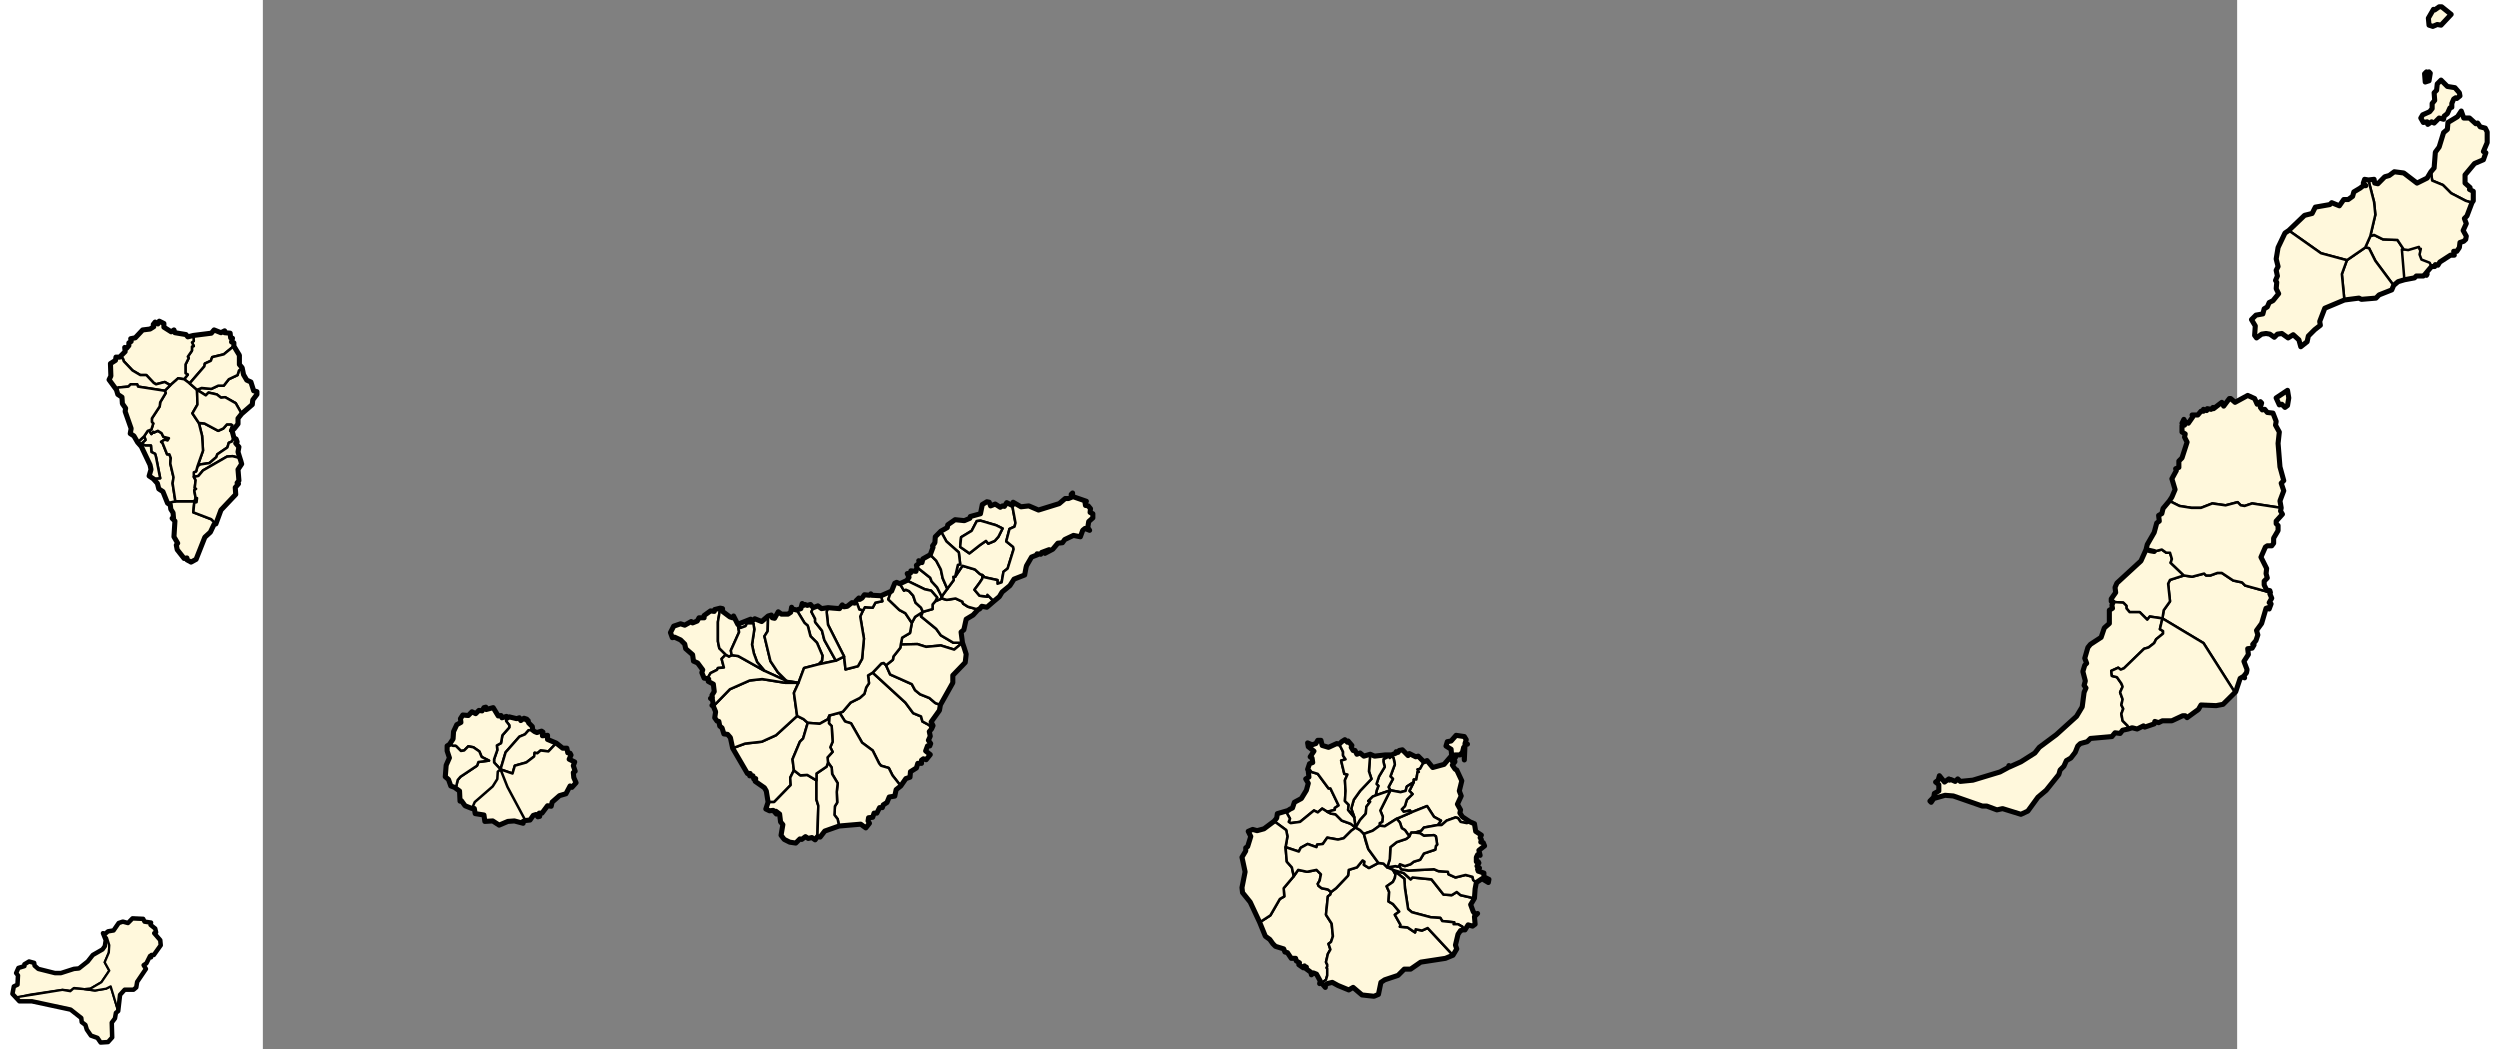 <?xml version="1.0" encoding="UTF-8" standalone="no"?>
<!-- Creator: ESRI ArcMap 9.0.0.535 -->
<svg
   xmlns:dc="http://purl.org/dc/elements/1.1/"
   xmlns:cc="http://web.resource.org/cc/"
   xmlns:rdf="http://www.w3.org/1999/02/22-rdf-syntax-ns#"
   xmlns:svg="http://www.w3.org/2000/svg"
   xmlns="http://www.w3.org/2000/svg"
   xmlns:sodipodi="http://sodipodi.sourceforge.net/DTD/sodipodi-0.dtd"
   xmlns:inkscape="http://www.inkscape.org/namespaces/inkscape"
   width="976.807"
   height="409.891"
   viewBox="0 0 777.742 413.263"
   enable-background="new 0 0 777.742 413.263"
   version="1.0"
   id="Municipios de la provincia de Santa Cruz de Tenerife"
   sodipodi:version="0.32"
   inkscape:version="0.45.1"
   sodipodi:docname="Mapa_Canarias_municipios.svg"
   sodipodi:docbase="M:\Símbolos de Canarias\mapas\src"
   inkscape:output_extension="org.inkscape.output.svg.inkscape">
  <rect x="0" y="0" width="777.742" height="413.263" fill="#808080" stroke="none"/>
  <defs
     id="defs225">
    <clipPath
       id="SVG_CP_1">
      <path
         id="path6"
         d="M 0,0 L 0,413.263 L 777.742,413.263 L 777.742,0 L 0,0 z " />
    </clipPath>
    <clipPath
       id="clipPath2006">
      <path
         d="M 0,0 L 0,413.263 L 777.742,413.263 L 777.742,0 L 0,0 z "
         id="path2845" />
    </clipPath>
    <clipPath
       id="clipPath2308">
      <path
         id="path2310"
         d="M 0,0 L 0,413.263 L 777.742,413.263 L 777.742,0 L 0,0 z " />
    </clipPath>
    <clipPath
       id="clipPath2312">
      <path
         d="M 0,0 L 0,413.263 L 777.742,413.263 L 777.742,0 L 0,0 z "
         id="path2314" />
    </clipPath>
    <style
       type="text/css"
       id="style2168">
   
    .str0 {stroke:#1F1A17;stroke-width:0.953}
    .fil0 {fill:white}
   
  </style>
    <clipPath
       id="clipPath2306">
      <path
         id="path2308"
         d="M 0,0 L 0,413.263 L 777.742,413.263 L 777.742,0 L 0,0 z " />
    </clipPath>
    <clipPath
       id="clipPath2302">
      <path
         d="M 0,0 L 0,413.263 L 777.742,413.263 L 777.742,0 L 0,0 z "
         id="path2304" />
    </clipPath>
    <clipPath
       id="clipPath2419">
      <path
         id="path2421"
         d="M 0,0 L 0,413.263 L 777.742,413.263 L 777.742,0 L 0,0 z " />
    </clipPath>
    <clipPath
       id="clipPath2415">
      <path
         d="M 0,0 L 0,413.263 L 777.742,413.263 L 777.742,0 L 0,0 z "
         id="path2417" />
    </clipPath>
    <style
       type="text/css"
       id="style2411">
   
    .str0 {stroke:#1F1A17;stroke-width:0.953}
    .fil0 {fill:white}
   
  </style>
    <clipPath
       id="clipPath2407">
      <path
         id="path2409"
         d="M 0,0 L 0,413.263 L 777.742,413.263 L 777.742,0 L 0,0 z " />
    </clipPath>
    <clipPath
       id="clipPath2403">
      <path
         d="M 0,0 L 0,413.263 L 777.742,413.263 L 777.742,0 L 0,0 z "
         id="path2405" />
    </clipPath>
  </defs>
  <sodipodi:namedview
     inkscape:window-height="841"
     inkscape:window-width="910"
     inkscape:pageshadow="2"
     inkscape:pageopacity="0.0"
     guidetolerance="10.0"
     gridtolerance="10.0"
     objecttolerance="10.0"
     borderopacity="1.0"
     bordercolor="#666666"
     pagecolor="#ffffff"
     id="base"
     inkscape:zoom="0.84458864"
     inkscape:cx="294.869"
     inkscape:cy="204.94528"
     inkscape:window-x="104"
     inkscape:window-y="1"
     inkscape:current-layer="Municipios de la provincia de Santa Cruz de Tenerife"
     showguides="true"
     inkscape:guide-bbox="true" />
  <g
     id="Provincia de Las Palmas"
     transform="matrix(1.037,0,0,1.037,227.665,-16.726)">
    <g
       id="Fuerteventura">
      <path
         style="fill:#fff8dc;fill-rule:evenodd;stroke:black;stroke-width:0.964;stroke-linejoin:round;stroke-opacity:1"
         id="Antigua"
         d="M 543.107,241.217 L 542.867,241.697 L 543.587,243.377 L 542.627,245.057 L 543.347,245.537 L 542.627,247.457 L 542.148,246.977 L 541.428,247.217 L 539.748,252.977 L 537.828,255.618 L 538.308,257.298 L 537.588,259.458 L 536.388,260.898 L 536.868,261.138 L 536.148,262.338 L 534.468,262.578 L 534.708,264.738 L 533.028,267.378 L 534.228,270.499 L 533.988,271.699 L 533.028,272.899 L 533.268,273.619 L 532.788,273.139 L 531.588,273.859 L 529.908,278.899 L 529.188,279.619 L 529.428,278.899 L 517.668,260.418 L 502.068,251.057 L 502.548,247.937 L 504.948,244.577 L 504.228,237.856 L 504.948,236.416 L 510.228,234.736 L 513.348,235.216 L 517.908,234.016 L 518.628,234.736 L 520.308,234.736 L 522.948,233.776 L 524.628,233.776 L 528.948,236.656 L 532.308,237.376 L 533.508,238.576 L 543.107,241.217 z "
         clip-path="url(#SVG_CP_1)" />
      <path
         style="fill:#fff8dc;fill-rule:evenodd;stroke:black;stroke-width:0.964;stroke-linejoin:round;stroke-opacity:1"
         id="Betancuria"
         d="M 495.829,224.895 L 498.949,225.615 L 501.828,224.895 L 503.508,226.096 L 504.948,226.096 L 505.668,228.496 L 505.188,229.936 L 510.228,234.736 L 504.948,236.416 L 504.228,237.856 L 504.948,244.577 L 502.548,247.937 L 502.068,251.057 L 497.269,250.337 L 496.309,251.537 L 493.429,248.657 L 489.589,248.657 L 488.389,247.217 L 488.389,246.257 L 487.189,245.057 L 483.349,244.817 L 482.629,244.577 L 482.629,243.617 L 484.309,241.217 L 484.069,239.296 L 484.789,237.616 L 493.909,229.216 L 495.829,224.895 z "
         clip-path="url(#SVG_CP_1)" />
      <path
         style="fill:#fff8dc;fill-rule:evenodd;stroke:black;stroke-width:0.964;stroke-linejoin:round;stroke-opacity:1"
         d="M 549.594,164.406 L 545.281,167.281 L 546.469,169.938 L 547.437,169.688 L 548.625,170.906 L 549.594,170.156 L 550.062,167.281 L 549.594,164.406 z M 534.469,166.344 L 529.656,168.969 L 528,167.531 L 527.5,167.531 L 525.344,170.406 L 524.625,168.969 L 521.5,171.375 L 521.281,170.906 L 520.562,171.625 L 519.094,171.375 L 518.875,172.094 L 517.656,171.625 L 517.656,172.344 L 516.719,172.344 L 515.5,173.781 L 513.344,173.781 L 513.594,174.5 L 511.906,176.906 L 510.719,176.406 L 510.219,175.438 L 509.5,176.906 L 510.469,177.625 L 509.5,177.844 L 509.5,180.25 L 510.719,180.969 L 510.469,182.188 L 511.437,184.094 L 509.5,190.094 L 508.312,191.281 L 508.312,193.688 L 507.094,194.188 L 507.344,194.906 L 505.656,198 L 506.875,202.094 L 505.656,204.969 L 504.719,206.406 L 508.562,208.344 L 513.094,209.062 L 516.719,209.062 L 521.031,207.375 L 526.062,208.094 L 530.625,206.906 L 531.812,208.094 L 533.281,208.344 L 536.156,207.375 L 547.187,209.062 L 546.719,206.406 L 548.156,202.562 L 547.187,199.688 L 548.156,198.719 L 546.719,193.469 L 546,184.562 L 546.469,180.25 L 545.031,177.625 L 545.281,176.188 L 544.062,173.062 L 541.906,172.812 L 540.937,171.625 L 540,171.844 L 539.281,170.906 L 539.75,169.219 L 539.281,168.719 L 538.062,169.688 L 537.094,167.531 L 534.469,166.344 z "
         id="La Oliva" />
      <path
         style="fill:#fff8dc;fill-rule:evenodd;stroke:black;stroke-width:0.964;stroke-linejoin:round;stroke-opacity:1"
         id="Pájara"
         d="M 483.349,244.817 L 487.189,245.057 L 488.389,246.257 L 488.389,247.217 L 489.589,248.657 L 493.429,248.657 L 496.309,251.537 L 497.269,250.337 L 502.068,251.057 L 501.108,255.138 L 502.308,255.858 L 502.308,256.818 L 499.668,258.978 L 498.949,260.418 L 496.789,262.098 L 495.109,262.578 L 487.429,270.019 L 486.229,270.499 L 485.269,269.779 L 482.629,270.979 L 482.869,272.899 L 484.789,273.379 L 486.469,275.779 L 486.949,276.979 L 485.989,279.139 L 486.949,281.779 L 486.469,283.94 L 487.189,285.38 L 486.469,287.3 L 486.949,289.94 L 488.869,291.86 L 489.109,293.06 L 486.949,293.54 L 485.989,294.74 L 484.069,294.5 L 482.869,295.94 L 474.709,296.66 L 473.509,297.86 L 470.869,298.581 L 469.909,299.541 L 468.949,301.941 L 467.269,304.101 L 465.589,305.061 L 464.629,307.221 L 463.189,308.661 L 462.709,310.341 L 457.909,316.342 L 454.79,318.982 L 450.95,324.262 L 448.31,325.462 L 441.35,323.302 L 439.19,323.782 L 435.35,322.342 L 433.67,322.342 L 422.63,318.502 L 419.51,318.262 L 415.19,319.462 L 414.23,320.902 L 413.75,320.422 L 415.19,318.982 L 415.43,317.542 L 417.11,316.582 L 417.11,314.182 L 415.91,313.222 L 416.87,312.501 L 417.35,310.821 L 419.27,313.222 L 420.95,312.021 L 421.19,312.501 L 421.67,312.261 L 423.35,312.981 L 424.31,312.021 L 425.27,312.981 L 430.07,312.501 L 440.39,309.381 L 443.51,307.701 L 443.75,306.981 L 443.99,307.461 L 448.31,305.541 L 453.59,302.181 L 455.269,300.021 L 461.749,295.22 L 469.429,288.26 L 471.589,284.66 L 472.309,279.139 L 473.029,277.459 L 472.309,276.499 L 472.789,274.819 L 471.829,271.219 L 472.549,268.818 L 473.269,268.098 L 472.549,266.178 L 473.749,262.098 L 474.709,260.898 L 478.789,258.258 L 479.989,254.657 L 481.909,252.977 L 481.909,247.937 L 483.109,247.217 L 482.869,246.017 L 483.349,244.817 z "
         clip-path="url(#SVG_CP_1)" />
      <path
         style="fill:#fff8dc;fill-rule:evenodd;stroke:black;stroke-width:0.964;stroke-linejoin:round;stroke-opacity:1"
         id="Puerto del Rosario"
         d="M 547.187,209.054 L 546.947,210.254 L 547.667,211.455 L 545.267,214.095 L 545.267,215.055 L 545.987,215.775 L 545.987,217.695 L 544.307,220.575 L 544.307,222.495 L 543.587,223.455 L 541.908,223.455 L 541.188,223.935 L 539.508,227.776 L 541.668,232.096 L 541.428,234.016 L 541.908,235.696 L 540.708,236.896 L 540.708,238.336 L 541.668,240.256 L 542.867,240.497 L 543.107,241.217 L 533.508,238.576 L 532.308,237.376 L 528.948,236.656 L 524.628,233.776 L 522.948,233.776 L 520.308,234.736 L 518.628,234.736 L 517.908,234.016 L 513.348,235.216 L 510.228,234.736 L 505.188,229.936 L 505.668,228.496 L 504.948,226.096 L 503.508,226.096 L 501.828,224.895 L 498.949,225.615 L 495.829,224.895 L 496.309,222.975 L 498.949,218.415 L 499.908,214.815 L 500.868,214.095 L 500.628,211.935 L 501.828,211.215 L 502.308,209.294 L 504.708,206.414 L 508.548,208.334 L 513.108,209.054 L 516.708,209.054 L 521.028,207.374 L 526.068,208.094 L 530.628,206.894 L 531.828,208.094 L 533.268,208.334 L 536.148,207.374 L 547.187,209.054 z "
         clip-path="url(#SVG_CP_1)" />
      <path
         style="fill:#fff8dc;fill-rule:evenodd;stroke:black;stroke-width:0.964;stroke-linejoin:round;stroke-opacity:1"
         id="Tuineje"
         d="M 529.188,279.619 L 525.108,283.699 L 522.468,284.18 L 516.708,283.94 L 515.748,285.62 L 511.428,288.74 L 510.708,288.02 L 509.748,288.02 L 505.668,289.94 L 502.068,289.94 L 500.628,290.66 L 499.188,290.18 L 498.949,291.14 L 495.349,292.34 L 494.869,291.86 L 492.469,293.06 L 490.549,292.58 L 489.109,293.06 L 488.869,291.86 L 486.949,289.94 L 486.469,287.3 L 487.189,285.38 L 486.469,283.94 L 486.949,281.779 L 485.989,279.139 L 486.949,276.979 L 486.469,275.779 L 484.789,273.379 L 482.869,272.899 L 482.629,270.979 L 485.269,269.779 L 486.229,270.499 L 487.429,270.019 L 495.109,262.578 L 496.789,262.098 L 498.949,260.418 L 499.668,258.978 L 502.308,256.818 L 502.308,255.858 L 501.108,255.138 L 502.068,251.057 L 517.668,260.418 L 529.428,278.899 L 529.188,279.619 z "
         clip-path="url(#SVG_CP_1)" />
      <path
         style="fill:none;fill-rule:evenodd;stroke:black;stroke-width:1.929;stroke-linejoin:round;stroke-miterlimit:4;stroke-dasharray:none;stroke-opacity:1"
         d="M 534.469,166.344 L 529.656,168.969 L 528,167.531 L 527.5,167.531 L 525.344,170.406 L 524.625,168.969 L 521.5,171.375 L 521.281,170.906 L 520.562,171.625 L 519.094,171.375 L 518.875,172.094 L 517.656,171.625 L 517.656,172.344 L 516.719,172.344 L 515.5,173.781 L 513.344,173.781 L 513.594,174.5 L 511.906,176.906 L 510.719,176.406 L 510.219,175.438 L 509.5,176.906 L 510.469,177.625 L 509.5,177.844 L 509.5,180.25 L 510.719,180.969 L 510.469,182.188 L 511.438,184.094 L 509.5,190.094 L 508.312,191.281 L 508.312,193.688 L 507.094,194.188 L 507.344,194.906 L 505.656,198 L 506.875,202.094 L 505.656,204.969 L 504.719,206.406 L 502.312,209.281 L 501.844,211.219 L 500.625,211.938 L 500.875,214.094 L 499.906,214.812 L 498.938,218.406 L 496.312,222.969 L 495.844,224.906 L 498.938,225.625 L 497.5,225.375 L 495.844,224.906 L 493.906,229.219 L 484.781,237.625 L 484.062,239.281 L 484.312,241.219 L 482.625,243.625 L 482.625,244.562 L 483.344,244.812 L 482.875,246.031 L 483.094,247.219 L 481.906,247.938 L 481.906,252.969 L 480,254.656 L 478.781,258.25 L 474.719,260.906 L 473.75,262.094 L 472.562,266.188 L 473.281,268.094 L 472.562,268.812 L 471.844,271.219 L 472.781,274.812 L 472.312,276.5 L 473.031,277.469 L 472.312,279.125 L 471.594,284.656 L 469.438,288.25 L 461.75,295.219 L 455.281,300.031 L 453.594,302.188 L 448.312,305.531 L 444,307.469 L 443.75,306.969 L 443.5,307.688 L 440.375,309.375 L 430.062,312.5 L 425.281,312.969 L 424.312,312.031 L 423.344,312.969 L 421.656,312.25 L 421.188,312.5 L 420.938,312.031 L 419.281,313.219 L 417.344,310.812 L 416.875,312.5 L 415.906,313.219 L 417.125,314.188 L 417.125,316.594 L 415.438,317.531 L 415.188,318.969 L 413.75,320.438 L 414.219,320.906 L 415.188,319.469 L 419.5,318.25 L 422.625,318.5 L 433.656,322.344 L 435.344,322.344 L 439.188,323.781 L 441.344,323.312 L 448.312,325.469 L 450.938,324.25 L 454.781,318.969 L 457.906,316.344 L 462.719,310.344 L 463.188,308.656 L 464.625,307.219 L 465.594,305.062 L 467.281,304.094 L 468.938,301.938 L 469.906,299.531 L 470.875,298.594 L 473.5,297.875 L 474.719,296.656 L 482.875,295.938 L 484.062,294.5 L 486,294.75 L 486.938,293.531 L 489.094,293.062 L 490.562,292.594 L 492.469,293.062 L 494.875,291.875 L 495.344,292.344 L 498.938,291.125 L 499.188,290.188 L 500.625,290.656 L 502.062,289.938 L 505.656,289.938 L 509.75,288.031 L 510.719,288.031 L 511.438,288.75 L 515.75,285.625 L 516.719,283.938 L 522.469,284.188 L 525.094,283.688 L 529.188,279.625 L 529.906,278.906 L 531.594,273.844 L 532.781,273.125 L 533.281,273.625 L 533.031,272.906 L 534,271.688 L 534.219,270.5 L 533.031,267.375 L 534.719,264.75 L 534.469,262.562 L 536.156,262.344 L 536.875,261.125 L 536.375,260.906 L 537.594,259.469 L 538.312,257.312 L 537.812,255.625 L 539.75,252.969 L 541.438,247.219 L 542.156,246.969 L 542.625,247.469 L 543.344,245.531 L 542.625,245.062 L 543.594,243.375 L 542.875,241.688 L 543.094,241.219 L 542.875,240.5 L 541.656,240.25 L 540.719,238.344 L 540.719,236.906 L 541.906,235.688 L 541.438,234.031 L 541.656,232.094 L 539.5,227.781 L 541.188,223.938 L 541.906,223.469 L 543.594,223.469 L 544.312,222.5 L 544.312,220.562 L 546,217.688 L 546,215.781 L 545.281,215.062 L 545.281,214.094 L 547.656,211.469 L 546.938,210.25 L 547.188,209.062 L 546.719,206.406 L 548.156,202.562 L 547.188,199.688 L 548.156,198.719 L 546.719,193.469 L 546,184.562 L 546.469,180.25 L 545.031,177.625 L 545.281,176.188 L 544.062,173.062 L 541.906,172.812 L 540.938,171.625 L 540,171.844 L 539.281,170.906 L 539.75,169.219 L 539.281,168.719 L 538.062,169.688 L 537.094,167.531 L 534.469,166.344 z "
         id="Isla de Fuerteventura" />
      <path
         style="fill:none;stroke:black;stroke-width:1.929;stroke-linejoin:round;stroke-miterlimit:10;stroke-dasharray:none"
         id="Isla de Lobos"
         d="M 547.907,170.172 L 547.427,169.692 L 546.467,169.932 L 545.267,167.291 L 549.587,164.411 L 550.067,167.291 L 549.587,170.172 L 548.627,170.892 L 547.907,170.172"
         stroke-miterlimit="10"
         clip-path="url(#SVG_CP_1)" />
    </g>
    <g
       id="Gran Canaria">
      <path
         style="fill:#fff8dc;fill-opacity:1;fill-rule:evenodd;stroke:black;stroke-width:0.964;stroke-linejoin:round;stroke-miterlimit:4.286;stroke-dasharray:none;stroke-opacity:1"
         id="Agaete"
         d="M 169.916,324.022 L 171.596,323.062 L 172.316,320.902 L 174.956,319.462 L 176.876,316.342 L 177.596,313.702 L 176.636,312.021 L 177.836,311.301 L 177.596,309.141 L 178.076,309.141 L 181.196,310.101 L 185.276,315.622 L 185.996,315.622 L 189.116,322.102 L 187.676,323.062 L 187.676,323.782 L 184.796,324.502 L 182.876,323.302 L 181.196,324.742 L 179.756,324.022 L 174.476,328.343 L 170.876,328.823 L 170.156,328.343 L 170.636,327.142 L 169.436,324.982 L 169.916,324.022 z "
         clip-path="url(#SVG_CP_1)" />
      <path
         style="fill:#fff8dc;fill-opacity:1;fill-rule:evenodd;stroke:black;stroke-width:0.964;stroke-linejoin:round;stroke-miterlimit:4.286;stroke-dasharray:none;stroke-opacity:1"
         id="Agüimes"
         d="M 240.714,357.385 L 239.274,359.785 L 240.234,362.425 L 240.954,363.385 L 241.914,363.145 L 240.714,364.345 L 240.954,367.225 L 239.994,367.945 L 238.315,367.465 L 237.115,369.385 L 236.155,369.385 L 236.155,368.185 L 234.475,367.225 L 232.795,367.225 L 233.035,366.505 L 228.475,366.025 L 227.755,364.825 L 224.155,364.585 L 216.955,362.665 L 215.515,361.465 L 214.315,353.544 L 214.075,349.944 L 209.755,346.584 L 213.835,347.784 L 216.475,350.184 L 217.195,349.464 L 224.395,350.184 L 228.955,355.944 L 232.075,356.184 L 233.995,354.984 L 235.435,356.184 L 240.714,357.385 z "
         clip-path="url(#SVG_CP_1)" />
      <path
         style="fill:#fff8dc;fill-opacity:1;fill-rule:evenodd;stroke:black;stroke-width:0.964;stroke-linejoin:round;stroke-miterlimit:4.286;stroke-dasharray:none;stroke-opacity:1"
         id="Artenara"
         d="M 169.916,324.022 L 169.436,324.982 L 170.636,327.142 L 170.156,328.343 L 170.876,328.823 L 174.476,328.343 L 179.756,324.022 L 181.196,324.742 L 182.876,323.302 L 184.796,324.502 L 186.236,325.222 L 187.916,325.462 L 190.316,327.863 L 193.676,329.063 L 195.595,330.503 L 193.916,331.703 L 191.036,334.583 L 188.876,335.063 L 184.796,334.343 L 183.116,336.743 L 180.956,336.983 L 180.716,337.943 L 177.356,336.743 L 174.716,338.183 L 173.996,339.623 L 168.956,337.943 L 169.676,333.863 L 169.196,331.463 L 164.636,328.103 L 165.596,326.902 L 165.836,325.222 L 169.916,324.022 z "
         clip-path="url(#SVG_CP_1)" />
      <path
         style="fill:#fff8dc;fill-opacity:1;fill-rule:evenodd;stroke:black;stroke-width:0.964;stroke-linejoin:round;stroke-miterlimit:4.286;stroke-dasharray:none;stroke-opacity:1"
         id="Arucas"
         d="M 206.875,302.901 L 209.275,302.901 L 210.955,302.181 L 210.955,301.701 L 211.675,301.941 L 212.155,301.221 L 213.355,300.981 L 215.515,303.141 L 215.995,302.421 L 218.395,303.621 L 219.355,303.381 L 221.515,305.541 L 220.075,308.181 L 219.115,308.421 L 219.595,309.381 L 219.115,309.381 L 218.635,312.261 L 217.675,312.261 L 217.675,313.222 L 215.035,314.902 L 214.555,316.582 L 212.635,317.062 L 208.795,316.342 L 208.075,315.142 L 209.755,312.021 L 208.795,311.061 L 210.475,306.501 L 209.995,304.101 L 209.035,303.381 L 208.555,304.101 L 208.555,303.381 L 206.155,304.581 L 206.875,303.621 L 206.875,302.901 z "
         clip-path="url(#SVG_CP_1)" />
      <path
         style="fill:#fff8dc;fill-opacity:1;fill-rule:evenodd;stroke:black;stroke-width:0.964;stroke-linejoin:round;stroke-miterlimit:4.286;stroke-dasharray:none;stroke-opacity:1"
         id="Firgas"
         d="M 206.155,304.581 L 208.555,303.381 L 208.555,304.101 L 209.035,303.381 L 209.995,304.101 L 210.475,306.501 L 208.795,311.061 L 209.755,312.021 L 208.075,315.142 L 208.795,316.342 L 203.275,318.262 L 203.515,316.582 L 204.235,314.662 L 203.515,313.942 L 204.475,311.061 L 206.635,307.461 L 206.155,305.541 L 206.155,304.581 z "
         clip-path="url(#SVG_CP_1)" />
      <path
         style="fill:#fff8dc;fill-opacity:1;fill-rule:evenodd;stroke:black;stroke-width:0.964;stroke-linejoin:round;stroke-miterlimit:4.286;stroke-dasharray:none;stroke-opacity:1"
         id="Gáldar"
         d="M 178.076,309.141 L 177.356,308.421 L 178.076,306.261 L 179.276,305.781 L 179.036,304.101 L 178.316,303.621 L 179.756,301.461 L 177.596,299.781 L 177.356,298.34 L 179.036,299.061 L 180.476,298.581 L 181.196,297.38 L 182.396,297.38 L 182.876,299.301 L 185.276,300.021 L 188.396,298.581 L 189.356,298.821 L 190.796,301.701 L 190.796,303.141 L 191.756,304.581 L 190.076,305.061 L 191.276,310.101 L 192.476,310.341 L 191.516,312.501 L 191.756,316.582 L 191.516,320.422 L 192.956,321.862 L 192.716,323.782 L 195.115,326.662 L 195.595,330.503 L 193.676,329.063 L 190.316,327.863 L 187.916,325.462 L 186.236,325.222 L 184.796,324.502 L 187.676,323.782 L 187.676,323.062 L 189.116,322.102 L 185.996,315.622 L 185.276,315.622 L 181.196,310.101 L 178.076,309.141 z "
         clip-path="url(#SVG_CP_1)" />
      <path
         style="fill:#fff8dc;fill-opacity:1;fill-rule:evenodd;stroke:black;stroke-width:0.964;stroke-linejoin:round;stroke-miterlimit:4.286;stroke-dasharray:none;stroke-opacity:1"
         id="Ingenio"
         d="M 212.155,344.904 L 212.875,346.344 L 215.755,346.824 L 225.355,346.344 L 227.035,347.064 L 230.635,347.304 L 230.875,348.264 L 233.515,349.464 L 237.355,348.504 L 239.994,349.224 L 240.234,350.424 L 241.434,351.384 L 240.954,353.784 L 240.714,357.385 L 235.435,356.184 L 233.995,354.984 L 232.075,356.184 L 228.955,355.944 L 224.395,350.184 L 217.195,349.464 L 216.475,350.184 L 213.835,347.784 L 209.755,346.584 L 207.595,345.624 L 210.715,345.144 L 211.675,345.384 L 212.155,344.904 z "
         clip-path="url(#SVG_CP_1)" />
      <path
         style="fill:#fff8dc;fill-opacity:1;fill-rule:evenodd;stroke:black;stroke-width:0.964;stroke-linejoin:round;stroke-miterlimit:4.286;stroke-dasharray:none;stroke-opacity:1"
         id="Mogán"
         d="M 186.236,354.984 L 185.996,355.944 L 185.036,356.664 L 184.316,363.625 L 186.476,366.985 L 186.956,371.786 L 186.236,373.946 L 185.276,374.666 L 185.996,376.826 L 185.036,378.506 L 184.316,381.626 L 184.796,382.586 L 184.796,383.306 L 184.556,383.786 L 184.796,384.026 L 184.796,386.667 L 184.316,388.347 L 182.636,389.547 L 181.916,389.787 L 182.156,388.827 L 180.716,386.187 L 179.516,385.706 L 178.796,386.427 L 178.556,385.466 L 176.636,384.026 L 176.876,383.546 L 176.396,383.786 L 176.156,383.066 L 175.676,383.786 L 173.996,382.586 L 174.236,381.866 L 173.036,381.146 L 172.796,380.186 L 171.116,380.186 L 169.676,378.026 L 168.716,377.786 L 168.236,376.586 L 165.116,375.626 L 164.156,374.666 L 162.956,372.986 L 161.276,371.786 L 159.116,366.505 L 163.196,363.865 L 166.796,357.625 L 168.476,356.664 L 168.236,353.544 L 172.076,348.984 L 173.756,346.584 L 177.116,347.304 L 180.716,346.584 L 182.396,348.264 L 181.916,350.664 L 181.196,351.864 L 181.436,352.584 L 182.636,353.544 L 185.036,354.024 L 186.236,354.984 z "
         clip-path="url(#SVG_CP_1)" />
      <path
         style="fill:#fff8dc;fill-opacity:1;fill-rule:evenodd;stroke:black;stroke-width:0.964;stroke-linejoin:round;stroke-miterlimit:4.286;stroke-dasharray:none;stroke-opacity:1"
         id="Moya"
         d="M 201.115,302.661 L 202.795,303.381 L 206.875,302.901 L 206.875,303.621 L 206.155,304.581 L 206.155,305.541 L 206.635,307.461 L 204.475,311.061 L 203.515,313.942 L 204.235,314.662 L 203.515,316.582 L 203.275,318.262 L 202.075,318.742 L 200.395,320.422 L 201.115,320.662 L 199.675,322.582 L 199.435,325.222 L 197.275,327.623 L 195.595,330.503 L 195.115,326.662 L 193.916,323.302 L 194.876,319.942 L 197.275,316.582 L 201.595,312.021 L 200.635,309.141 L 201.115,302.661 z "
         clip-path="url(#SVG_CP_1)" />
      <path
         style="fill:#fff8dc;fill-opacity:1;fill-rule:evenodd;stroke:black;stroke-width:0.964;stroke-linejoin:round;stroke-miterlimit:4.286;stroke-dasharray:none;stroke-opacity:1"
         id="Las Palmas de Gran Canaria"
         d="M 235.195,302.901 L 233.995,302.901 L 233.515,302.901 L 233.515,303.861 L 232.795,302.901 L 232.795,304.101 L 232.315,305.301 L 233.275,305.301 L 233.275,305.541 L 232.315,306.741 L 233.275,308.181 L 233.515,308.421 L 233.995,308.661 L 235.915,312.741 L 234.955,316.582 L 235.675,318.502 L 234.235,321.622 L 235.435,323.782 L 235.195,324.982 L 236.155,326.422 L 239.034,328.343 L 237.835,328.823 L 235.435,328.343 L 234.475,326.902 L 233.515,326.662 L 230.155,327.863 L 228.235,329.543 L 226.795,329.543 L 227.995,327.863 L 225.355,326.422 L 222.715,322.342 L 216.715,324.742 L 216.235,324.022 L 213.835,324.502 L 213.115,323.542 L 214.315,322.342 L 215.035,319.942 L 217.195,317.782 L 215.995,316.582 L 217.675,313.222 L 217.675,312.261 L 218.635,312.261 L 219.115,309.381 L 219.595,309.381 L 219.115,308.421 L 220.075,308.181 L 221.515,305.541 L 222.715,305.061 L 224.875,307.701 L 229.195,306.501 L 232.075,303.141 L 231.835,300.741 L 229.915,299.541 L 230.395,297.86 L 231.835,297.62 L 233.755,295.46 L 236.875,295.94 L 237.595,297.14 L 237.115,298.581 L 238.075,298.821 L 237.115,299.061 L 236.875,304.821 L 236.635,300.021 L 236.155,301.941 L 235.195,302.901 z "
         clip-path="url(#SVG_CP_1)" />
      <path
         style="fill:#fff8dc;fill-opacity:1;fill-rule:evenodd;stroke:black;stroke-width:0.964;stroke-linejoin:round;stroke-miterlimit:4.286;stroke-dasharray:none;stroke-opacity:1"
         id="San Bartolomé de Tirajana"
         d="M 207.595,345.624 L 209.755,346.584 L 210.715,348.264 L 210.475,349.704 L 209.755,351.144 L 207.355,352.824 L 208.315,354.984 L 208.075,358.585 L 209.755,359.545 L 212.155,362.425 L 210.475,363.625 L 212.635,367.465 L 212.395,368.185 L 215.275,368.425 L 218.155,370.345 L 218.395,369.145 L 220.795,369.625 L 222.955,368.665 L 232.555,378.986 L 229.675,380.186 L 220.315,381.626 L 216.475,384.266 L 214.075,384.266 L 211.675,386.667 L 206.635,388.347 L 205.195,389.307 L 204.235,393.867 L 202.555,394.587 L 197.995,394.107 L 194.636,391.227 L 192.956,392.187 L 188.876,390.507 L 186.716,389.307 L 184.796,389.787 L 184.076,390.507 L 184.076,391.227 L 182.636,389.547 L 184.316,388.347 L 184.796,386.667 L 184.796,384.026 L 184.556,383.786 L 184.796,383.306 L 184.796,382.586 L 184.316,381.626 L 185.036,378.506 L 185.996,376.826 L 185.276,374.666 L 186.236,373.946 L 186.956,371.786 L 186.476,366.985 L 184.316,363.625 L 185.036,356.664 L 185.996,355.944 L 186.236,354.984 L 188.156,353.544 L 192.716,348.744 L 192.956,346.584 L 196.075,345.624 L 198.235,342.984 L 198.955,343.464 L 198.715,344.664 L 200.635,345.864 L 204.235,343.944 L 206.155,344.184 L 207.595,345.624 z "
         clip-path="url(#SVG_CP_1)" />
      <path
         style="fill:#fff8dc;fill-opacity:1;fill-rule:evenodd;stroke:black;stroke-width:0.964;stroke-linejoin:round;stroke-miterlimit:4.286;stroke-dasharray:none;stroke-opacity:1"
         id="San Nicolás de Tolentino"
         d="M 164.636,328.103 L 169.196,331.463 L 169.676,333.863 L 168.956,337.943 L 169.436,343.464 L 171.356,345.624 L 172.076,348.984 L 168.236,353.544 L 168.476,356.664 L 166.796,357.625 L 163.196,363.865 L 159.116,366.505 L 155.516,358.825 L 152.636,355.224 L 152.396,353.304 L 153.596,347.304 L 152.396,341.783 L 153.836,339.383 L 153.836,338.183 L 154.556,337.703 L 155.756,333.863 L 154.796,331.943 L 156.476,331.223 L 158.156,331.703 L 160.796,330.983 L 164.636,328.103 z "
         clip-path="url(#SVG_CP_1)" />
      <path
         style="fill:#fff8dc;fill-opacity:1;fill-rule:evenodd;stroke:black;stroke-width:0.964;stroke-linejoin:round;stroke-miterlimit:4.286;stroke-dasharray:none;stroke-opacity:1"
         id="Santa Brígida"
         d="M 211.195,327.142 L 216.715,324.742 L 222.715,322.342 L 225.355,326.422 L 227.995,327.863 L 226.795,329.543 L 221.515,330.503 L 220.555,331.703 L 218.155,332.423 L 216.715,332.423 L 215.995,333.863 L 214.315,331.463 L 213.115,330.743 L 212.395,328.583 L 211.195,327.142 z "
         clip-path="url(#SVG_CP_1)" />
      <path
         style="fill:#fff8dc;fill-opacity:1;fill-rule:evenodd;stroke:black;stroke-width:0.964;stroke-linejoin:round;stroke-miterlimit:4.286;stroke-dasharray:none;stroke-opacity:1"
         id="Santa Lucía de Tirajana"
         d="M 236.155,369.385 L 235.435,369.625 L 234.475,371.065 L 233.515,375.146 L 233.995,376.586 L 232.555,378.986 L 222.955,368.665 L 220.795,369.625 L 218.395,369.145 L 218.155,370.345 L 215.275,368.425 L 212.395,368.185 L 212.635,367.465 L 210.475,363.625 L 212.155,362.425 L 209.755,359.545 L 208.075,358.585 L 208.315,354.984 L 207.355,352.824 L 209.755,351.144 L 210.475,349.704 L 210.715,348.264 L 209.755,346.584 L 214.075,349.944 L 214.315,353.544 L 215.515,361.465 L 216.955,362.665 L 224.155,364.585 L 227.755,364.825 L 228.475,366.025 L 233.035,366.505 L 232.795,367.225 L 234.475,367.225 L 236.155,368.185 L 236.155,369.385 z "
         clip-path="url(#SVG_CP_1)" />
      <path
         style="fill:#fff8dc;fill-opacity:1;fill-rule:evenodd;stroke:black;stroke-width:0.964;stroke-linejoin:round;stroke-miterlimit:4.286;stroke-dasharray:none;stroke-opacity:1"
         id="Santa María de Guía de Gran Canaria"
         d="M 189.356,298.821 L 191.516,297.14 L 192.476,298.1 L 192.716,297.62 L 194.156,299.301 L 193.916,300.021 L 194.636,301.221 L 195.356,301.221 L 196.075,302.661 L 197.275,302.181 L 198.715,303.381 L 201.115,302.661 L 200.635,309.141 L 201.595,312.021 L 197.275,316.582 L 194.876,319.942 L 193.916,323.302 L 195.115,326.662 L 192.716,323.782 L 192.956,321.862 L 191.516,320.422 L 191.756,316.582 L 191.516,312.501 L 192.476,310.341 L 191.276,310.101 L 190.076,305.061 L 191.756,304.581 L 190.796,303.141 L 190.796,301.701 L 189.356,298.821 z "
         clip-path="url(#SVG_CP_1)" />
      <path
         style="fill:#fff8dc;fill-opacity:1;stroke:black;stroke-width:0.964;stroke-linejoin:round;stroke-miterlimit:4.286;stroke-dasharray:none;stroke-opacity:1"
         id="Tejeda"
         d="M 199.435,335.783 L 200.395,338.663 L 204.235,343.944 L 200.635,345.864 L 198.715,344.664 L 198.955,343.464 L 198.235,342.984 L 196.075,345.624 L 192.956,346.584 L 192.716,348.744 L 188.156,353.544 L 186.236,354.984 L 185.036,354.024 L 182.636,353.544 L 181.436,352.584 L 181.196,351.864 L 181.916,350.664 L 182.396,348.264 L 180.716,346.584 L 177.116,347.304 L 173.756,346.584 L 172.076,348.984 L 171.356,345.624 L 169.436,343.464 L 168.956,337.943 L 173.996,339.623 L 174.716,338.183 L 177.356,336.743 L 180.716,337.943 L 180.956,336.983 L 183.116,336.743 L 184.796,334.343 L 188.876,335.063 L 191.036,334.583 L 193.916,331.703 L 195.595,330.503 L 197.275,331.463 L 198.715,332.903 L 199.435,335.783"
         stroke-miterlimit="10"
         clip-path="url(#SVG_CP_1)" />
      <path
         style="fill:#fff8dc;fill-opacity:1;fill-rule:evenodd;stroke:black;stroke-width:0.964;stroke-linejoin:round;stroke-miterlimit:4.286;stroke-dasharray:none;stroke-opacity:1"
         id="Telde"
         d="M 226.795,329.543 L 228.235,329.543 L 230.155,327.863 L 233.515,326.662 L 234.475,326.902 L 235.435,328.343 L 237.835,328.823 L 239.034,328.343 L 240.714,329.063 L 241.194,331.943 L 243.354,333.383 L 242.874,334.343 L 243.354,335.063 L 243.114,336.023 L 244.074,336.263 L 244.554,337.463 L 242.394,339.143 L 242.874,341.063 L 241.914,340.823 L 241.434,341.783 L 241.434,343.464 L 242.154,343.464 L 242.394,343.944 L 241.674,345.144 L 242.634,345.864 L 241.914,346.344 L 242.154,347.064 L 244.314,347.784 L 244.314,349.224 L 246.234,350.184 L 245.994,351.384 L 243.594,349.944 L 241.434,351.384 L 240.234,350.424 L 239.994,349.224 L 237.355,348.504 L 233.515,349.464 L 230.875,348.264 L 230.635,347.304 L 227.035,347.064 L 225.355,346.344 L 215.755,346.824 L 212.875,346.344 L 212.155,344.904 L 212.395,344.424 L 214.315,345.144 L 216.475,344.424 L 217.675,343.464 L 220.075,342.744 L 221.515,340.343 L 225.835,338.903 L 226.075,337.463 L 226.555,336.983 L 226.075,333.863 L 225.355,333.383 L 221.515,333.623 L 220.075,332.663 L 218.155,332.423 L 220.555,331.703 L 221.515,330.503 L 226.795,329.543 z "
         clip-path="url(#SVG_CP_1)" />
      <path
         style="fill:#fff8dc;fill-opacity:1;fill-rule:evenodd;stroke:black;stroke-width:0.964;stroke-linejoin:round;stroke-miterlimit:4.286;stroke-dasharray:none;stroke-opacity:1"
         id="Teror"
         d="M 217.675,313.222 L 215.995,316.582 L 217.195,317.782 L 215.035,319.942 L 214.315,322.342 L 213.115,323.542 L 213.835,324.502 L 216.235,324.022 L 216.715,324.742 L 211.195,327.142 L 206.635,330.023 L 204.715,329.783 L 204.715,328.823 L 205.675,328.343 L 205.915,326.422 L 204.955,324.022 L 208.795,316.342 L 212.635,317.062 L 214.555,316.582 L 215.035,314.902 L 217.675,313.222 z "
         clip-path="url(#SVG_CP_1)" />
      <path
         style="fill:#fff8dc;fill-opacity:1;fill-rule:evenodd;stroke:black;stroke-width:0.964;stroke-linejoin:round;stroke-miterlimit:4.286;stroke-dasharray:none;stroke-opacity:1"
         id="Valleseco"
         d="M 203.275,318.262 L 208.795,316.342 L 204.955,324.022 L 205.915,326.422 L 205.675,328.343 L 204.715,328.823 L 204.715,329.783 L 202.075,331.703 L 198.715,332.903 L 197.275,331.463 L 195.595,330.503 L 197.275,327.623 L 199.435,325.222 L 199.675,322.582 L 201.115,320.662 L 200.395,320.422 L 202.075,318.742 L 203.275,318.262 z "
         clip-path="url(#SVG_CP_1)" />
      <path
         style="fill:#fff8dc;fill-opacity:1;fill-rule:evenodd;stroke:black;stroke-width:0.964;stroke-linejoin:round;stroke-miterlimit:4.286;stroke-dasharray:none;stroke-opacity:1"
         id="Valsequillo de Gran Canaria"
         d="M 218.155,332.423 L 220.075,332.663 L 221.515,333.623 L 225.355,333.383 L 226.075,333.863 L 226.555,336.983 L 226.075,337.463 L 225.835,338.903 L 221.515,340.343 L 220.075,342.744 L 217.675,343.464 L 216.475,344.424 L 214.315,345.144 L 212.395,344.424 L 212.155,344.904 L 211.675,345.384 L 210.715,345.144 L 207.595,345.624 L 208.555,342.504 L 208.795,337.943 L 211.195,336.023 L 214.795,334.823 L 215.995,333.863 L 216.715,332.423 L 218.155,332.423 z "
         clip-path="url(#SVG_CP_1)" />
      <path
         style="fill:#fff8dc;fill-opacity:1;fill-rule:evenodd;stroke:black;stroke-width:0.964;stroke-linejoin:round;stroke-miterlimit:4.286;stroke-dasharray:none;stroke-opacity:1"
         id="Vega de San Mateo"
         d="M 204.715,329.783 L 206.635,330.023 L 211.195,327.142 L 212.395,328.583 L 213.115,330.743 L 214.315,331.463 L 215.995,333.863 L 214.795,334.823 L 211.195,336.023 L 208.795,337.943 L 208.555,342.504 L 207.595,345.624 L 206.155,344.184 L 204.235,343.944 L 200.395,338.663 L 198.715,332.903 L 202.075,331.703 L 204.715,329.783 z "
         clip-path="url(#SVG_CP_1)" />
      <path
         style="fill:none;fill-rule:evenodd;stroke:black;stroke-width:1.929;stroke-linecap:butt;stroke-linejoin:round;stroke-miterlimit:4;stroke-dasharray:none;stroke-opacity:1"
         d="M 233.75,295.469 L 231.844,297.625 L 230.406,297.875 L 229.906,299.531 L 231.844,300.75 L 232.062,303.156 L 229.188,306.5 L 224.875,307.688 L 222.719,305.062 L 221.5,305.531 L 219.344,303.375 L 218.406,303.625 L 216,302.406 L 215.5,303.156 L 213.344,300.969 L 212.156,301.219 L 211.688,301.938 L 210.969,301.688 L 210.969,302.188 L 209.281,302.906 L 206.875,302.906 L 202.781,303.375 L 201.125,302.656 L 198.719,303.375 L 197.281,302.188 L 196.062,302.656 L 195.344,301.219 L 194.625,301.219 L 193.906,300.031 L 194.156,299.312 L 192.719,297.625 L 192.469,298.094 L 191.5,297.125 L 190.312,297.875 L 189.344,298.812 L 188.406,298.594 L 185.281,300.031 L 182.875,299.312 L 182.406,297.375 L 181.188,297.375 L 180.469,298.594 L 179.031,299.062 L 177.344,298.344 L 177.594,299.781 L 179.75,301.469 L 178.312,303.625 L 179.031,304.094 L 179.281,305.781 L 178.062,306.25 L 177.344,308.406 L 177.594,308.656 L 178.062,309.156 L 177.594,309.156 L 177.844,311.312 L 176.625,312.031 L 177.594,313.688 L 176.875,316.344 L 174.969,319.469 L 172.312,320.906 L 171.594,323.062 L 170.625,323.531 L 169.906,324.031 L 165.844,325.219 L 165.594,326.906 L 164.625,328.094 L 160.781,330.969 L 158.156,331.688 L 156.469,331.219 L 154.781,331.938 L 155.75,333.875 L 154.562,337.719 L 153.844,338.188 L 153.844,339.375 L 152.406,341.781 L 153.594,347.312 L 152.406,353.312 L 152.625,355.219 L 155.531,358.812 L 159.125,366.5 L 161.281,371.781 L 162.969,373 L 164.156,374.656 L 165.125,375.625 L 168.25,376.594 L 168.719,377.781 L 169.688,378.031 L 171.125,380.188 L 172.781,380.188 L 173.031,381.156 L 174.25,381.875 L 174,382.594 L 175.688,383.781 L 176.156,383.062 L 176.406,383.781 L 176.875,383.531 L 176.625,384.031 L 178.562,385.469 L 178.781,386.438 L 179.531,385.719 L 180.719,386.188 L 182.156,388.812 L 181.906,389.781 L 182.625,389.531 L 184.062,391.219 L 184.062,390.5 L 184.781,389.781 L 186.719,389.312 L 188.875,390.5 L 192.969,392.188 L 194.625,391.219 L 198,394.094 L 202.562,394.594 L 204.25,393.875 L 205.188,389.312 L 206.625,388.344 L 211.688,386.656 L 214.062,384.281 L 216.469,384.281 L 220.312,381.625 L 229.688,380.188 L 232.562,379 L 234,376.594 L 233.5,375.156 L 234.469,371.062 L 235.438,369.625 L 235.688,369.625 L 236.156,369.375 L 237.125,369.375 L 238.312,367.469 L 240,367.938 L 240.969,367.219 L 240.719,364.344 L 241.906,363.156 L 240.969,363.375 L 240.25,362.438 L 239.281,359.781 L 240,358.594 L 240.719,357.375 L 240.969,353.781 L 241.438,351.375 L 243.594,349.938 L 246,351.375 L 246.219,350.188 L 244.312,349.219 L 244.312,347.781 L 242.156,347.062 L 241.906,346.344 L 242.625,345.875 L 241.688,345.156 L 242.406,343.938 L 242.156,343.469 L 241.438,343.469 L 241.438,341.781 L 241.906,340.812 L 242.875,341.062 L 242.406,339.156 L 244.562,337.469 L 244.062,336.25 L 243.125,336.031 L 243.344,335.062 L 242.875,334.344 L 243.344,333.375 L 241.188,331.938 L 240.719,329.062 L 239.031,328.344 L 236.156,326.438 L 235.188,324.969 L 235.438,323.781 L 234.25,321.625 L 235.688,318.5 L 234.969,316.594 L 235.906,312.75 L 234,308.656 L 233.5,308.406 L 233.281,308.188 L 232.312,306.75 L 233.281,305.531 L 233.281,305.312 L 232.312,305.312 L 232.781,304.094 L 232.781,302.906 L 233.5,303.875 L 233.5,302.906 L 234,302.906 L 235.188,302.906 L 236.156,301.938 L 236.625,300.031 L 236.875,304.812 L 237.125,299.062 L 238.062,298.812 L 237.125,298.594 L 237.594,297.125 L 236.875,295.938 L 233.75,295.469 z "
         transform="translate(-5.257724e-6,0)"
         id="Contorno de Gran Canaria" />
    </g>
    <g
       id="Lanzarote y Chinijos">
      <path
         style="fill:#fff8dc;fill-rule:evenodd;stroke:none"
         id="Arrecife"
         d="M 604.306,117.368 L 601.906,120.248 L 602.626,120.248 L 602.386,120.728 L 601.666,120.488 L 601.186,120.968 L 598.546,120.968 L 597.826,121.688 L 593.986,122.408 L 593.026,110.888 L 593.746,110.888 L 595.426,111.128 L 599.506,109.928 L 599.746,110.888 L 600.226,110.648 L 599.746,112.808 L 600.466,114.728 L 603.586,115.928 L 604.306,117.368 z "
         clip-path="url(#SVG_CP_1)" />
      <path
         id="Haría"
         d="M 607.188,18.719 L 605.5,19.906 L 605.031,19.688 L 603.094,23.031 L 603.344,25.688 L 604.062,25.906 L 604.781,26.156 L 606.469,25.438 L 607.906,25.688 L 611.75,21.594 L 608.156,18.719 L 607.188,18.719 z M 602.375,43.438 L 601.656,44.156 L 601.906,45.594 L 601.906,47.281 L 603.344,46.812 L 603.812,43.938 L 603.344,43.438 L 602.875,43.938 L 602.375,43.438 z M 607.906,46.562 L 606.469,48 L 606.219,50.406 L 605.281,51.375 L 605.5,54.25 L 604.531,55.438 L 604.531,57.375 L 603.594,58.562 L 600.938,59.75 L 600.219,60.969 L 601.188,62.656 L 602.625,62.406 L 602.625,62.875 L 602.875,63.375 L 604.312,62.406 L 605.281,62.875 L 607.188,60.969 L 608.875,61.438 L 609.094,60.25 L 610.312,59.281 L 611.281,57.125 L 612,56.875 L 612,55.438 L 612.719,53.75 L 613.438,53.281 L 613.906,53.531 L 615.094,52.562 L 614.875,51.375 L 613.188,49.438 L 610.312,48.969 L 607.906,46.562 z M 615.594,58.312 L 614.156,60.469 L 610.531,62.656 L 610.312,65.281 L 608.875,66.5 L 607.188,72 L 605.75,73.938 L 605.281,79.938 L 604.062,81.375 L 604.531,84.719 L 608.625,86.406 L 611.75,89.531 L 617.281,92.406 L 619.656,93.125 L 620.156,92.406 L 620.156,88.812 L 618.719,88.094 L 618.938,87.375 L 617.031,85.688 L 617.031,82.562 L 620.625,78.25 L 624,76.812 L 624.938,74.156 L 624,73.688 L 625.438,70.312 L 625.438,66.25 L 624.719,64.812 L 622.781,64.312 L 621.812,62.875 L 621.094,63.125 L 618.719,60.969 L 616.531,60.969 L 615.594,58.312 z "
         style="fill:#fff8dc;fill-opacity:1;stroke:black;stroke-width:0.964;stroke-linejoin:round;stroke-miterlimit:5;stroke-dasharray:none;stroke-opacity:1" />
      <path
         style="fill:#fff8dc;fill-opacity:1;fill-rule:evenodd;stroke:black;stroke-width:0.964;stroke-linejoin:round;stroke-miterlimit:5;stroke-dasharray:none;stroke-opacity:1"
         id="San Bartolomé"
         d="M 581.027,105.847 L 582.467,105.367 L 585.826,107.047 L 591.346,107.287 L 593.746,110.888 L 593.026,110.888 L 593.986,122.408 L 591.586,123.128 L 589.906,124.569 L 582.947,115.208 L 580.547,110.408 L 579.107,110.168 L 581.027,105.847 z "
         clip-path="url(#SVG_CP_1)" />
      <path
         style="fill:#fff8dc;fill-opacity:1;fill-rule:evenodd;stroke:black;stroke-width:0.964;stroke-linejoin:round;stroke-miterlimit:5;stroke-dasharray:none;stroke-opacity:1"
         id="Teguise"
         d="M 604.066,81.366 L 604.546,84.726 L 608.626,86.406 L 611.746,89.526 L 617.266,92.406 L 619.666,93.126 L 617.746,98.167 L 616.786,99.127 L 617.506,101.047 L 616.306,103.687 L 617.506,105.847 L 617.266,107.047 L 616.546,107.767 L 615.106,108.247 L 614.866,110.168 L 613.906,111.608 L 612.706,111.608 L 612.946,113.048 L 611.506,113.048 L 607.426,115.688 L 606.706,116.888 L 605.746,116.648 L 605.506,117.368 L 604.306,117.368 L 603.586,115.928 L 600.466,114.728 L 599.746,112.808 L 600.226,110.648 L 599.746,110.888 L 599.506,109.928 L 595.426,111.128 L 593.746,110.888 L 591.346,107.287 L 585.826,107.047 L 582.467,105.367 L 581.027,105.847 L 582.947,97.687 L 582.467,92.886 L 580.307,84.486 L 582.467,84.246 L 582.707,85.686 L 583.907,85.926 L 586.546,83.286 L 588.226,82.806 L 590.146,81.366 L 593.746,81.846 L 598.786,85.686 L 602.626,83.766 L 604.066,81.366 z "
         clip-path="url(#SVG_CP_1)" />
      <path
         style="fill:#fff8dc;fill-opacity:1;fill-rule:evenodd;stroke:black;stroke-width:0.964;stroke-linejoin:round;stroke-miterlimit:5;stroke-dasharray:none;stroke-opacity:1"
         id="Tías"
         d="M 572.147,114.968 L 579.107,110.168 L 580.547,110.408 L 582.947,115.208 L 589.906,124.569 L 589.186,126.249 L 584.387,128.169 L 583.187,129.369 L 577.667,129.849 L 576.707,129.369 L 571.187,130.089 L 570.227,120.248 L 572.147,114.968 z "
         clip-path="url(#SVG_CP_1)" />
      <path
         style="fill:#fff8dc;fill-opacity:1;fill-rule:evenodd;stroke:black;stroke-width:0.964;stroke-linejoin:round;stroke-miterlimit:5;stroke-dasharray:none;stroke-opacity:1"
         id="Tinajo"
         d="M 550.067,103.687 L 556.067,97.927 L 558.947,97.207 L 560.147,94.807 L 565.667,93.846 L 566.387,93.126 L 569.267,94.326 L 570.947,91.926 L 572.627,91.926 L 574.307,90.726 L 574.787,89.046 L 577.187,87.606 L 578.387,86.646 L 579.347,86.646 L 578.387,85.686 L 578.867,84.246 L 580.307,84.486 L 582.467,92.886 L 582.947,97.687 L 581.027,105.847 L 579.107,110.168 L 572.147,114.968 L 562.307,112.328 L 550.067,103.687 z "
         clip-path="url(#SVG_CP_1)" />
      <path
         style="fill:#fff8dc;fill-opacity:1;fill-rule:evenodd;stroke:black;stroke-width:0.964;stroke-linejoin:round;stroke-miterlimit:5;stroke-dasharray:none;stroke-opacity:1"
         id="Yaiza"
         d="M 550.067,103.687 L 562.307,112.328 L 572.147,114.968 L 570.227,120.248 L 571.187,130.089 L 563.747,133.209 L 561.827,138.25 L 562.067,139.69 L 559.907,141.37 L 557.507,143.77 L 557.027,145.93 L 554.627,147.85 L 553.907,145.21 L 551.747,143.29 L 549.827,144.49 L 547.427,142.81 L 545.747,143.05 L 544.547,144.25 L 542.867,143.05 L 541.428,142.81 L 539.748,143.05 L 537.828,144.49 L 537.108,143.53 L 537.348,139.93 L 535.908,137.529 L 537.588,135.849 L 540.228,135.369 L 540.708,133.449 L 541.908,132.729 L 542.627,131.049 L 544.067,130.329 L 546.227,127.689 L 545.267,125.769 L 545.507,123.368 L 545.027,122.648 L 545.747,120.968 L 545.267,118.808 L 545.987,117.368 L 545.267,114.488 L 545.987,110.168 L 548.627,104.647 L 550.067,103.687 z "
         clip-path="url(#SVG_CP_1)" />
      <path
         style="fill:none;fill-rule:evenodd;stroke:black;stroke-width:1.929;stroke-linejoin:round;stroke-miterlimit:4;stroke-dasharray:none;stroke-opacity:1"
         d="M 607.187,18.719 L 605.5,19.906 L 605.031,19.688 L 603.094,23.031 L 603.344,25.688 L 604.062,25.906 L 604.781,26.156 L 606.469,25.438 L 607.906,25.688 L 611.75,21.594 L 608.156,18.719 L 607.187,18.719 z M 602.375,43.438 L 601.656,44.156 L 601.906,47.281 L 603.344,46.812 L 603.812,43.938 L 603.344,43.438 L 602.875,43.938 L 602.375,43.438 z M 607.906,46.562 L 606.469,48 L 606.219,50.406 L 605.281,51.375 L 605.5,54.25 L 604.531,55.438 L 604.531,57.375 L 603.594,58.562 L 600.937,59.75 L 600.219,60.969 L 601.187,62.656 L 602.625,62.406 L 602.625,62.875 L 602.875,63.375 L 604.312,62.406 L 605.281,62.875 L 607.187,60.969 L 608.875,61.438 L 609.094,60.25 L 610.312,59.281 L 611.281,57.125 L 612,56.875 L 612,55.438 L 612.719,53.75 L 613.437,53.281 L 613.906,53.531 L 615.094,52.562 L 614.875,51.375 L 613.187,49.438 L 610.312,48.969 L 607.906,46.562 z M 615.594,58.312 L 614.156,60.469 L 610.531,62.656 L 610.312,65.281 L 608.875,66.5 L 607.187,72 L 605.75,73.938 L 605.281,79.938 L 604.062,81.375 L 602.625,83.781 L 598.781,85.688 L 593.75,81.844 L 590.156,81.375 L 588.219,82.812 L 586.531,83.281 L 583.906,85.938 L 582.719,85.688 L 582.469,84.25 L 580.312,84.5 L 578.875,84.25 L 578.375,85.688 L 579.344,86.656 L 578.375,86.656 L 577.187,87.594 L 574.781,89.031 L 574.312,90.719 L 572.625,91.938 L 570.937,91.938 L 569.281,94.312 L 566.375,93.125 L 565.656,93.844 L 560.156,94.812 L 558.937,97.219 L 556.062,97.938 L 550.062,103.688 L 548.625,104.656 L 546,110.156 L 545.281,114.5 L 546,117.375 L 545.281,118.812 L 545.75,120.969 L 545.031,122.656 L 545.5,123.375 L 545.281,125.781 L 546.219,127.688 L 544.062,130.344 L 542.625,131.062 L 541.906,132.719 L 540.719,133.438 L 540.219,135.375 L 537.594,135.844 L 535.906,137.531 L 537.344,139.938 L 537.094,143.531 L 537.812,144.5 L 539.75,143.062 L 541.437,142.812 L 542.875,143.062 L 544.562,144.25 L 545.75,143.062 L 547.437,142.812 L 549.812,144.5 L 551.75,143.281 L 553.906,145.219 L 554.625,147.844 L 557.031,145.938 L 557.5,143.781 L 559.906,141.375 L 562.062,139.688 L 561.812,138.25 L 563.75,133.219 L 571.187,130.094 L 576.719,129.375 L 577.656,129.844 L 583.187,129.375 L 584.375,128.156 L 589.187,126.25 L 589.906,124.562 L 591.594,123.125 L 594,122.406 L 597.812,121.688 L 598.531,120.969 L 601.187,120.969 L 601.656,120.5 L 602.375,120.719 L 602.625,120.25 L 601.906,120.25 L 603.094,118.812 L 604.312,117.375 L 605.5,117.375 L 605.75,116.656 L 606.719,116.875 L 607.437,115.688 L 611.5,113.062 L 612.937,113.062 L 612.719,111.594 L 613.906,111.594 L 614.875,110.156 L 615.094,108.25 L 616.531,107.781 L 617.281,107.062 L 617.5,105.844 L 616.312,103.688 L 617.5,101.062 L 616.781,99.125 L 617.75,98.156 L 619.656,93.125 L 620.156,92.406 L 620.156,88.812 L 618.719,88.094 L 618.937,87.375 L 617.031,85.688 L 617.031,82.562 L 620.625,78.25 L 624,76.812 L 624.937,74.156 L 624,73.688 L 625.437,70.312 L 625.437,66.25 L 624.719,64.812 L 622.781,64.312 L 621.812,62.875 L 621.094,63.125 L 618.719,60.969 L 616.531,60.969 L 615.594,58.312 z "
         id="Contorno de Lanzarote y Chinijos" />
    </g>
  </g>
  <g
     id="g2360">
    <g
       transform="matrix(0.756,0,0,0.756,-179.795,112.377)"
       id="Gomera">
      <path
         style="fill:#fff8dc;fill-opacity:1;stroke:#000000;stroke-width:1.323;stroke-linecap:square;stroke-linejoin:round;stroke-miterlimit:6.571;stroke-dasharray:none;stroke-opacity:1"
         id="Agulo"
         d="M 364.792,225.135 L 365.032,225.615 L 366.232,224.895 L 370.071,225.856 L 371.511,225.375 L 372.231,226.816 L 373.911,225.615 L 375.351,226.096 L 375.111,226.576 L 376.071,226.816 L 376.311,228.016 L 378.231,229.936 L 378.471,231.856 L 376.311,231.856 L 374.391,234.016 L 371.511,235.216 L 364.312,243.377 L 361.672,252.257 L 358.312,248.657 L 358.312,246.977 L 359.992,242.177 L 359.752,239.776 L 361.912,238.576 L 362.632,234.496 L 366.232,230.416 L 366.232,229.216 L 364.552,227.056 L 364.792,224.655 L 364.792,225.135"
         stroke-miterlimit="10"
         clip-path="url(#SVG_CP_1)" />
      <path
         style="fill:#fff8dc;fill-rule:evenodd;stroke:none;stroke-width:1;stroke-linejoin:round;stroke-miterlimit:6.571;stroke-dasharray:none"
         id="Alajeró"
         d="M 346.792,272.659 L 348.232,269.298 L 357.592,261.138 L 359.992,257.298 L 360.232,253.457 L 361.672,252.257 L 365.272,261.378 L 374.631,278.899 L 373.431,279.379 L 373.431,280.339 L 368.872,279.139 L 365.512,279.379 L 360.952,281.299 L 357.592,279.139 L 353.512,279.379 L 353.032,276.019 L 348.472,275.299 L 347.992,272.659 L 346.792,272.659 z "
         clip-path="url(#SVG_CP_1)" />
      <path
         style="fill:#fff8dc;fill-opacity:1;stroke:#000000;stroke-width:1.323;stroke-linecap:square;stroke-linejoin:round;stroke-miterlimit:6.571;stroke-dasharray:none;stroke-opacity:1"
         id="Hermigua"
         d="M 379.431,232.576 L 380.631,233.056 L 383.031,232.336 L 383.751,232.816 L 383.511,234.736 L 386.151,234.496 L 386.151,236.656 L 390.711,238.576 L 386.631,242.897 L 382.551,242.417 L 380.871,243.857 L 379.431,243.617 L 379.191,245.537 L 375.111,248.657 L 369.111,250.337 L 367.912,254.417 L 361.672,252.257 L 364.312,243.377 L 371.511,235.216 L 374.391,234.016 L 376.311,231.856 L 378.471,231.856 L 379.431,232.576"
         stroke-miterlimit="10"
         clip-path="url(#SVG_CP_1)" />
      <path
         style="fill:#fff8dc;fill-opacity:1;fill-rule:evenodd;stroke:#000000;stroke-width:1.323;stroke-linejoin:round;stroke-miterlimit:6.571;stroke-dasharray:none;stroke-opacity:1"
         id="San Sebastián de la Gomera"
         d="M 390.711,238.576 L 394.071,241.217 L 396.231,241.217 L 396.711,243.617 L 397.911,243.857 L 398.391,244.817 L 397.431,246.977 L 400.311,248.417 L 399.591,250.337 L 400.551,253.217 L 399.591,253.937 L 399.831,256.578 L 401.031,259.218 L 398.871,261.618 L 397.911,260.898 L 395.751,264.978 L 392.391,265.938 L 388.551,269.298 L 388.071,271.459 L 386.151,271.219 L 383.271,275.059 L 381.831,275.059 L 382.071,276.739 L 381.111,276.979 L 380.151,275.779 L 378.711,276.259 L 377.031,278.659 L 374.631,278.899 L 365.272,261.378 L 361.672,252.257 L 367.912,254.417 L 369.111,250.337 L 375.111,248.657 L 379.191,245.537 L 379.431,243.617 L 380.871,243.857 L 382.551,242.417 L 386.631,242.897 L 390.711,238.576 z "
         clip-path="url(#SVG_CP_1)" />
      <path
         style="fill:#fff8dc;fill-opacity:1;stroke:#000000;stroke-width:1.323;stroke-linecap:square;stroke-linejoin:round;stroke-miterlimit:6.571;stroke-dasharray:none;stroke-opacity:1"
         id="Vallehermoso"
         d="M 335.992,237.856 L 336.952,236.416 L 337.192,232.576 L 338.872,228.976 L 341.032,227.776 L 340.792,225.856 L 341.992,223.935 L 344.872,224.175 L 346.792,222.255 L 348.712,223.215 L 350.392,221.535 L 352.072,221.775 L 353.032,220.095 L 353.992,219.855 L 354.232,221.055 L 357.832,220.095 L 360.472,224.415 L 361.912,224.175 L 362.392,225.375 L 364.792,224.655 L 364.552,227.056 L 366.232,229.216 L 366.232,230.416 L 362.632,234.496 L 361.912,238.576 L 359.752,239.776 L 359.992,242.177 L 358.312,246.977 L 358.312,248.657 L 361.672,252.257 L 360.232,253.457 L 359.992,257.298 L 357.592,261.138 L 348.232,269.298 L 346.792,272.659 L 343.192,271.219 L 341.272,268.578 L 340.552,268.818 L 340.312,263.538 L 337.672,261.618 L 338.632,260.898 L 339.352,257.778 L 340.792,256.098 L 349.432,250.337 L 350.152,248.417 L 355.672,247.697 L 351.832,245.777 L 350.632,242.897 L 347.512,240.737 L 344.872,240.256 L 342.712,242.417 L 341.032,242.657 L 338.392,240.016 L 336.952,240.016 L 335.032,239.296 L 335.992,237.856"
         stroke-miterlimit="10"
         clip-path="url(#SVG_CP_1)" />
      <path
         style="fill:#fff8dc;fill-opacity:1;fill-rule:evenodd;stroke:#000000;stroke-width:1.323;stroke-linejoin:round;stroke-miterlimit:6.571;stroke-dasharray:none;stroke-opacity:1"
         id="Valle Gran Rey"
         d="M 337.672,261.618 L 335.752,260.898 L 334.552,257.538 L 332.872,256.098 L 333.352,250.097 L 335.032,246.257 L 333.832,242.657 L 333.832,240.016 L 335.032,239.296 L 336.952,240.016 L 338.392,240.016 L 341.032,242.657 L 342.712,242.417 L 344.872,240.256 L 347.512,240.737 L 350.632,242.897 L 351.832,245.777 L 355.672,247.697 L 350.152,248.417 L 349.432,250.337 L 340.792,256.098 L 339.352,257.778 L 338.632,260.898 L 337.672,261.618 z "
         clip-path="url(#SVG_CP_1)" />
      <path
         style="fill:none;fill-opacity:1;stroke:#000000;stroke-width:2.647;stroke-linecap:square;stroke-linejoin:round;stroke-miterlimit:7.6;stroke-dasharray:none;stroke-opacity:1"
         d="M 354,219.844 L 353.031,220.094 L 352.062,221.781 L 350.406,221.531 L 348.719,223.219 L 346.781,222.25 L 344.875,224.188 L 342,223.938 L 340.781,225.844 L 341.031,227.781 L 338.875,228.969 L 337.188,232.562 L 336.938,236.406 L 336,237.844 L 335.031,239.281 L 333.844,240.031 L 333.844,242.656 L 335.031,246.25 L 333.344,250.094 L 332.875,256.094 L 334.562,257.531 L 335.75,260.906 L 337.688,261.625 L 340.312,263.531 L 340.562,268.812 L 341.281,268.594 L 343.188,271.219 L 346.781,272.656 L 348,272.656 L 348.469,275.312 L 353.031,276.031 L 353.5,279.375 L 357.594,279.125 L 360.938,281.312 L 365.5,279.375 L 368.875,279.125 L 373.438,280.344 L 373.438,279.375 L 374.625,278.906 L 377.031,278.656 L 378.719,276.25 L 380.156,275.781 L 381.125,276.969 L 382.062,276.75 L 381.844,275.062 L 383.281,275.062 L 386.156,271.219 L 388.062,271.469 L 388.562,269.312 L 392.406,265.938 L 395.75,264.969 L 397.906,260.906 L 398.875,261.625 L 401.031,259.219 L 399.844,256.562 L 399.594,253.938 L 400.562,253.219 L 399.594,250.344 L 400.312,248.406 L 397.438,246.969 L 398.406,244.812 L 397.906,243.844 L 396.719,243.625 L 396.219,241.219 L 394.062,241.219 L 390.719,238.562 L 386.156,236.656 L 386.156,234.5 L 383.5,234.75 L 383.75,232.812 L 383.031,232.344 L 380.625,233.062 L 379.438,232.562 L 378.469,231.844 L 378.219,229.938 L 376.312,228.031 L 376.062,226.812 L 375.125,226.562 L 375.344,226.094 L 373.906,225.625 L 372.219,226.812 L 371.5,225.375 L 370.062,225.844 L 366.219,224.906 L 365.031,225.625 L 364.781,225.125 L 364.781,224.656 L 362.406,225.375 L 361.906,224.188 L 360.469,224.406 L 357.844,220.094 L 354.219,221.062 L 354,219.844 z "
         transform="translate(-5.257724e-6,0)"
         id="Contorno de Gomera" />
    </g>
    <g
       transform="matrix(0.756,0,0,0.756,-179.795,112.377)"
       id="La Palma">
      <path
         style="fill:#fff8dc;fill-opacity:1;fill-rule:evenodd;stroke:#000000;stroke-width:1.323;stroke-linejoin:round;stroke-miterlimit:4.5;stroke-dasharray:none;stroke-opacity:1"
         id="Barlovento"
         d="M 201.595,26.162 L 210.955,24.962 L 212.395,23.282 L 215.995,24.722 L 217.915,23.762 L 217.915,24.722 L 220.795,24.962 L 221.035,27.362 L 221.995,27.602 L 221.515,29.522 L 222.715,30.002 L 222.715,31.682 L 217.435,36.002 L 211.435,37.443 L 210.715,39.363 L 207.595,40.803 L 207.355,42.243 L 199.675,51.124 L 196.795,48.963 L 198.715,46.563 L 197.515,45.843 L 197.515,41.283 L 199.195,37.923 L 198.715,37.203 L 200.875,34.082 L 200.875,31.922 L 201.835,31.682 L 200.875,29.762 L 201.835,29.042 L 201.595,26.162 z "
         clip-path="url(#SVG_CP_1)" />
      <path
         style="fill:#fff8dc;fill-opacity:1;fill-rule:evenodd;stroke:#000000;stroke-width:1.323;stroke-linejoin:round;stroke-miterlimit:4.5;stroke-dasharray:none;stroke-opacity:1"
         id="Breña Alta"
         d="M 221.755,75.845 L 222.715,79.445 L 221.755,81.366 L 220.075,82.086 L 219.355,84.486 L 214.075,88.086 L 213.595,89.526 L 209.995,92.646 L 205.195,93.366 L 203.755,94.326 L 206.635,86.166 L 206.155,78.485 L 204.475,71.765 L 207.355,72.005 L 214.555,75.845 L 217.195,74.645 L 219.115,72.485 L 221.275,72.485 L 221.995,72.965 L 220.795,75.845 L 221.755,75.845 z "
         clip-path="url(#SVG_CP_1)" />
      <path
         style="fill:#fff8dc;fill-opacity:1;fill-rule:evenodd;stroke:#000000;stroke-width:1.323;stroke-linejoin:round;stroke-miterlimit:4.5;stroke-dasharray:none;stroke-opacity:1"
         id="Breña Baja"
         d="M 222.715,79.445 L 223.915,80.166 L 224.395,81.606 L 223.675,82.326 L 225.355,84.246 L 224.875,86.886 L 225.835,90.006 L 221.995,89.046 L 219.115,89.286 L 206.635,96.487 L 204.235,99.367 L 201.835,99.847 L 201.835,97.447 L 203.035,96.967 L 203.755,94.326 L 205.195,93.366 L 209.995,92.646 L 213.595,89.526 L 214.075,88.086 L 219.355,84.486 L 220.075,82.086 L 221.755,81.366 L 222.715,79.445 z "
         clip-path="url(#SVG_CP_1)" />
      <path
         style="fill:#fff8dc;fill-opacity:1;fill-rule:evenodd;stroke:#000000;stroke-width:1.323;stroke-linejoin:round;stroke-miterlimit:4.5;stroke-dasharray:none;stroke-opacity:1"
         id="Fuencaliente"
         d="M 192.236,112.568 L 202.075,112.568 L 202.795,110.888 L 203.515,110.888 L 203.275,113.048 L 202.075,113.288 L 201.595,118.328 L 210.955,121.928 L 213.355,124.329 L 212.395,124.569 L 210.475,128.649 L 207.595,131.289 L 203.035,142.81 L 200.395,144.25 L 198.235,143.05 L 198.235,142.09 L 196.795,142.33 L 193.196,137.769 L 192.716,135.369 L 193.436,134.409 L 191.516,131.049 L 191.996,122.888 L 190.556,121.448 L 191.276,121.448 L 191.036,118.568 L 189.836,116.648 L 189.596,114.488 L 188.156,113.528 L 192.236,112.568 z "
         clip-path="url(#SVG_CP_1)" />
      <path
         style="fill:#fff8dc;fill-opacity:1;fill-rule:evenodd;stroke:#000000;stroke-width:1.323;stroke-linejoin:round;stroke-miterlimit:4.5;stroke-dasharray:none;stroke-opacity:1"
         id="Garafía"
         d="M 201.595,26.162 L 201.835,29.042 L 200.875,29.762 L 201.835,31.682 L 200.875,31.922 L 200.875,34.082 L 198.715,37.203 L 199.195,37.923 L 197.515,41.283 L 197.515,45.843 L 198.715,46.563 L 196.795,48.963 L 193.676,48.483 L 189.596,52.084 L 186.716,50.403 L 182.156,51.604 L 180.956,50.883 L 177.116,46.803 L 173.996,46.803 L 169.916,44.403 L 165.356,39.603 L 164.876,38.163 L 163.196,37.443 L 166.076,34.562 L 165.836,32.402 L 166.796,32.882 L 167.996,31.442 L 167.996,30.002 L 169.196,29.282 L 168.956,27.842 L 171.356,27.362 L 175.196,23.282 L 179.036,22.802 L 180.956,21.601 L 180.716,20.401 L 181.676,19.201 L 183.116,20.161 L 183.836,18.721 L 186.236,19.921 L 186.236,21.841 L 190.076,24.242 L 191.516,23.282 L 191.996,24.722 L 197.755,25.682 L 198.715,26.882 L 201.595,26.162 z "
         clip-path="url(#SVG_CP_1)" />
      <path
         style="fill:#fff8dc;fill-opacity:1;fill-rule:evenodd;stroke:#000000;stroke-width:1.323;stroke-linejoin:round;stroke-miterlimit:4.5;stroke-dasharray:none;stroke-opacity:1"
         id="Los Llanos de Aridane"
         d="M 178.556,75.605 L 179.756,77.525 L 180.716,76.325 L 180.956,76.805 L 183.116,75.845 L 185.036,77.045 L 185.996,78.965 L 188.876,79.685 L 188.156,80.886 L 186.716,80.406 L 184.796,81.606 L 185.516,82.086 L 187.916,88.086 L 189.116,88.086 L 189.836,90.006 L 189.596,92.886 L 191.276,100.087 L 190.796,103.207 L 192.236,112.568 L 188.156,113.528 L 185.756,107.527 L 183.596,106.087 L 182.876,103.207 L 180.716,100.807 L 184.316,100.567 L 182.156,89.526 L 181.676,87.846 L 179.756,86.886 L 179.516,83.526 L 176.636,83.526 L 174.476,82.566 L 176.636,80.646 L 175.916,78.725 L 177.836,75.845 L 178.556,75.605 z "
         clip-path="url(#SVG_CP_1)" />
      <path
         style="fill:#fff8dc;fill-opacity:1;fill-rule:evenodd;stroke:#000000;stroke-width:1.323;stroke-linejoin:round;stroke-miterlimit:4.5;stroke-dasharray:none;stroke-opacity:1"
         id="El Paso"
         d="M 199.675,51.124 L 203.515,54.484 L 203.755,62.164 L 201.115,66.725 L 204.475,71.765 L 206.155,78.485 L 206.635,86.166 L 203.755,94.326 L 203.035,96.967 L 201.835,97.447 L 201.835,99.847 L 202.795,101.527 L 202.315,105.607 L 203.035,106.087 L 202.075,106.807 L 202.795,110.888 L 202.075,112.568 L 192.236,112.568 L 190.796,103.207 L 191.276,100.087 L 189.596,92.886 L 189.836,90.006 L 189.116,88.086 L 187.916,88.086 L 185.516,82.086 L 184.796,81.606 L 186.716,80.406 L 188.156,80.886 L 188.876,79.685 L 185.996,78.965 L 185.036,77.045 L 183.116,75.845 L 180.956,76.805 L 180.716,76.325 L 179.756,77.525 L 178.556,75.605 L 179.756,75.125 L 180.716,72.005 L 179.996,71.285 L 179.996,69.365 L 184.076,63.124 L 184.316,60.964 L 187.196,56.164 L 186.716,54.964 L 189.596,52.084 L 193.676,48.483 L 196.795,48.963 L 199.675,51.124 z "
         clip-path="url(#SVG_CP_1)" />
      <path
         style="fill:#fff8dc;fill-opacity:1;fill-rule:evenodd;stroke:#000000;stroke-width:1.323;stroke-linejoin:round;stroke-miterlimit:4.5;stroke-dasharray:none;stroke-opacity:1"
         id="Puntagorda"
         d="M 189.596,52.084 L 186.716,54.964 L 172.796,52.804 L 172.316,51.604 L 168.956,51.604 L 167.756,52.804 L 162.476,53.284 L 161.516,54.484 L 157.676,49.203 L 158.636,47.283 L 158.396,40.803 L 161.036,39.123 L 161.276,37.443 L 163.196,37.443 L 164.876,38.163 L 165.356,39.603 L 169.916,44.403 L 173.996,46.803 L 177.116,46.803 L 180.956,50.883 L 182.156,51.604 L 186.716,50.403 L 189.596,52.084 z "
         clip-path="url(#SVG_CP_1)" />
      <path
         style="fill:#fff8dc;fill-opacity:1;fill-rule:evenodd;stroke:#000000;stroke-width:1.323;stroke-linejoin:round;stroke-miterlimit:4.5;stroke-dasharray:none;stroke-opacity:1"
         id="Puntallana"
         d="M 203.515,54.484 L 205.915,53.524 L 210.955,54.004 L 214.555,52.324 L 217.435,52.324 L 220.075,48.963 L 224.635,46.803 L 225.355,44.403 L 227.035,42.963 L 227.755,46.563 L 229.435,49.443 L 231.595,50.403 L 233.035,54.964 L 234.715,55.444 L 234.715,56.884 L 232.555,59.764 L 232.315,62.164 L 226.795,66.965 L 223.675,61.444 L 218.155,58.324 L 215.995,58.564 L 213.835,56.884 L 209.515,55.924 L 208.075,57.364 L 203.515,54.484 z "
         clip-path="url(#SVG_CP_1)" />
      <path
         style="fill:#fff8dc;fill-opacity:1;fill-rule:evenodd;stroke:#000000;stroke-width:1.323;stroke-linejoin:round;stroke-miterlimit:4.5;stroke-dasharray:none;stroke-opacity:1"
         id="San Andrés y Sauces"
         d="M 222.715,31.682 L 225.595,36.483 L 225.595,41.283 L 227.035,42.963 L 225.355,44.403 L 224.635,46.803 L 220.075,48.963 L 217.435,52.324 L 214.555,52.324 L 210.955,54.004 L 205.915,53.524 L 203.515,54.484 L 199.675,51.124 L 207.355,42.243 L 207.595,40.803 L 210.715,39.363 L 211.435,37.443 L 217.435,36.002 L 222.715,31.682 z "
         clip-path="url(#SVG_CP_1)" />
      <path
         style="fill:#fff8dc;fill-opacity:1;fill-rule:evenodd;stroke:#000000;stroke-width:1.323;stroke-linejoin:round;stroke-miterlimit:4.5;stroke-dasharray:none;stroke-opacity:1"
         id="Santa Cruz de La Palma"
         d="M 226.795,66.965 L 224.875,69.365 L 224.875,72.245 L 222.955,74.645 L 221.755,75.845 L 220.795,75.845 L 221.995,72.965 L 221.275,72.485 L 219.115,72.485 L 217.195,74.645 L 214.555,75.845 L 207.355,72.005 L 204.475,71.765 L 201.115,66.725 L 203.755,62.164 L 203.515,54.484 L 208.075,57.364 L 209.515,55.924 L 213.835,56.884 L 215.995,58.564 L 218.155,58.324 L 223.675,61.444 L 226.795,66.965 z "
         clip-path="url(#SVG_CP_1)" />
      <path
         style="fill:#fff8dc;fill-opacity:1;stroke:#000000;stroke-width:1.323;stroke-linecap:square;stroke-linejoin:round;stroke-miterlimit:4.5;stroke-dasharray:none;stroke-opacity:1"
         id="Tazacorte"
         d="M 176.396,79.685 L 176.636,80.646 L 174.476,82.566 L 176.636,83.526 L 179.516,83.526 L 179.756,86.886 L 181.676,87.846 L 182.156,89.526 L 184.316,100.567 L 180.716,100.807 L 178.556,99.367 L 179.516,96.007 L 179.036,93.606 L 174.476,84.006 L 172.556,81.846 L 175.916,78.725 L 176.396,79.685"
         stroke-miterlimit="10"
         clip-path="url(#SVG_CP_1)" />
      <path
         style="fill:#fff8dc;fill-opacity:1;fill-rule:evenodd;stroke:#000000;stroke-width:1.323;stroke-linejoin:round;stroke-miterlimit:4.5;stroke-dasharray:none;stroke-opacity:1"
         id="Tijarafe"
         d="M 161.516,54.484 L 162.476,53.284 L 167.756,52.804 L 168.956,51.604 L 172.316,51.604 L 172.796,52.804 L 186.716,54.964 L 187.196,56.164 L 184.316,60.964 L 184.076,63.124 L 179.996,69.365 L 179.996,71.285 L 180.716,72.005 L 179.756,75.125 L 178.556,75.605 L 177.836,75.845 L 175.916,78.725 L 172.556,81.846 L 170.636,78.485 L 168.716,77.285 L 169.196,74.645 L 166.076,65.765 L 166.316,64.084 L 164.636,61.684 L 164.396,58.324 L 162.236,56.884 L 161.516,54.484 z "
         clip-path="url(#SVG_CP_1)" />
      <path
         style="fill:#fff8dc;fill-opacity:1;fill-rule:evenodd;stroke:#000000;stroke-width:1.323;stroke-linejoin:round;stroke-miterlimit:4.5;stroke-dasharray:none;stroke-opacity:1"
         id="Villa de Mazo"
         d="M 225.835,90.006 L 226.795,93.126 L 224.875,96.007 L 225.355,101.767 L 224.395,102.967 L 225.115,103.447 L 223.435,105.367 L 223.675,108.967 L 215.995,117.128 L 213.355,124.329 L 210.955,121.928 L 201.595,118.328 L 202.075,113.288 L 203.275,113.048 L 203.515,110.888 L 202.795,110.888 L 202.075,106.807 L 203.035,106.087 L 202.315,105.607 L 202.795,101.527 L 201.835,99.847 L 204.235,99.367 L 206.635,96.487 L 219.115,89.286 L 221.995,89.046 L 225.835,90.006 z "
         clip-path="url(#SVG_CP_1)" />
      <path
         style="fill:none;fill-rule:evenodd;stroke:#000000;stroke-width:2.647;stroke-linejoin:round;stroke-miterlimit:4;stroke-dasharray:none;stroke-opacity:1"
         d="M 183.844,18.719 L 183.125,20.156 L 181.687,19.188 L 180.719,20.406 L 180.969,21.594 L 179.031,22.812 L 175.187,23.281 L 171.344,27.375 L 168.969,27.844 L 169.187,29.281 L 168,30 L 168,31.438 L 166.781,32.875 L 165.844,32.406 L 166.062,34.562 L 163.187,37.438 L 161.281,37.438 L 161.031,39.125 L 158.406,40.812 L 158.625,47.281 L 157.687,49.219 L 161.531,54.469 L 162.25,56.875 L 164.406,58.312 L 164.625,61.688 L 166.312,64.094 L 166.062,65.75 L 169.187,74.656 L 168.719,77.281 L 170.625,78.5 L 172.562,81.844 L 174.469,84 L 179.031,93.594 L 179.531,96 L 178.562,99.375 L 180.719,100.812 L 182.875,103.219 L 183.594,106.094 L 185.75,107.531 L 188.156,113.531 L 189.594,114.5 L 189.844,116.656 L 191.031,118.562 L 191.281,121.438 L 190.562,121.438 L 192,122.875 L 191.5,131.062 L 193.437,134.406 L 192.719,135.375 L 193.187,137.781 L 196.781,142.344 L 198.25,142.094 L 198.25,143.062 L 200.406,144.25 L 203.031,142.812 L 207.594,131.281 L 210.469,128.656 L 212.406,124.562 L 213.344,124.344 L 216,117.125 L 223.687,108.969 L 223.437,105.375 L 225.125,103.438 L 224.406,102.969 L 225.344,101.781 L 224.875,96 L 226.781,93.125 L 226.312,91.438 L 225.844,90 L 224.875,86.875 L 225.344,84.25 L 223.687,82.312 L 224.406,81.594 L 223.906,80.156 L 222.719,79.438 L 222.25,77.531 L 221.75,75.844 L 222.969,74.656 L 224.875,72.25 L 224.875,69.375 L 225.844,68.156 L 226.781,66.969 L 232.312,62.156 L 232.562,59.75 L 234.719,56.875 L 234.719,55.438 L 233.031,54.969 L 231.594,50.406 L 229.437,49.438 L 227.75,46.562 L 227.031,42.969 L 225.594,41.281 L 225.594,36.469 L 224.156,34.094 L 222.719,31.688 L 222.719,30 L 221.5,29.531 L 222,27.594 L 221.031,27.375 L 220.781,24.969 L 217.906,24.719 L 217.906,23.75 L 216,24.719 L 212.406,23.281 L 210.969,24.969 L 201.594,26.156 L 198.719,26.875 L 197.75,25.688 L 192,24.719 L 191.5,23.281 L 190.062,24.25 L 186.25,21.844 L 186.25,19.906 L 183.844,18.719 z "
         id="Contorno de La Palma" />
    </g>
    <g
       transform="matrix(0.756,0,0,0.756,-179.795,112.377)"
       id="Tenerife">
      <path
         style="fill:#fff8dc;fill-opacity:1;fill-rule:evenodd;stroke:#000000;stroke-width:1.323;stroke-linejoin:round;stroke-miterlimit:10;stroke-dasharray:none;stroke-opacity:1"
         id="Adeje"
         d="M 521.748,228.016 L 519.348,236.176 L 517.668,237.856 L 513.828,246.977 L 514.548,252.737 L 512.628,256.578 L 512.868,260.418 L 504.228,269.298 L 501.108,269.298 L 500.148,263.538 L 499.188,261.858 L 494.389,258.498 L 494.629,257.058 L 493.669,257.298 L 493.189,255.618 L 491.509,255.618 L 491.749,254.417 L 490.309,254.417 L 482.629,241.217 L 489.109,238.816 L 497.749,237.856 L 505.188,234.496 L 516.228,224.415 L 519.588,226.096 L 521.748,228.016 z "
         clip-path="url(#SVG_CP_1)" />
      <path
         style="fill:#fff8dc;fill-opacity:1;fill-rule:evenodd;stroke:#000000;stroke-width:1.323;stroke-linejoin:round;stroke-miterlimit:10;stroke-dasharray:none;stroke-opacity:1"
         id="Arafo"
         d="M 581.747,170.172 L 580.787,172.572 L 588.706,179.052 L 591.106,182.413 L 597.586,186.253 L 602.386,186.253 L 598.066,189.853 L 591.106,187.693 L 583.427,188.413 L 578.867,186.973 L 570.227,187.213 L 570.947,183.613 L 575.027,181.212 L 575.987,175.932 L 577.667,172.812 L 581.747,170.172 z "
         clip-path="url(#SVG_CP_1)" />
      <path
         style="fill:#fff8dc;fill-opacity:1;fill-rule:evenodd;stroke:#000000;stroke-width:1.323;stroke-linejoin:round;stroke-miterlimit:10;stroke-dasharray:none;stroke-opacity:1"
         id="Arico"
         d="M 538.308,222.735 L 539.988,222.255 L 544.067,217.455 L 548.867,215.055 L 551.267,212.895 L 552.227,209.534 L 553.667,207.374 L 553.187,203.294 L 555.587,201.854 L 572.627,217.455 L 576.707,222.975 L 580.787,224.655 L 581.507,227.296 L 585.107,229.216 L 586.306,231.136 L 585.107,232.576 L 585.587,234.976 L 584.627,237.136 L 585.826,238.816 L 585.346,240.016 L 584.147,240.016 L 583.187,242.657 L 585.587,244.577 L 583.427,247.217 L 581.987,246.737 L 581.027,247.457 L 581.027,249.137 L 579.107,249.137 L 578.387,251.537 L 575.267,253.457 L 575.027,256.338 L 572.867,257.058 L 570.227,260.898 L 565.907,255.378 L 563.987,251.537 L 559.907,250.337 L 558.947,249.137 L 555.587,242.417 L 550.067,238.336 L 544.307,228.256 L 541.188,227.296 L 538.308,222.735 z "
         clip-path="url(#SVG_CP_1)" />
      <path
         style="fill:#fff8dc;fill-opacity:1;fill-rule:evenodd;stroke:#000000;stroke-width:1.323;stroke-linejoin:round;stroke-miterlimit:10;stroke-dasharray:none;stroke-opacity:1"
         id="Arona"
         d="M 526.308,258.018 L 526.308,268.098 L 527.268,271.219 L 526.788,287.3 L 525.588,288.98 L 523.908,287.78 L 521.988,288.26 L 520.548,287.3 L 518.628,288.74 L 517.668,288.5 L 515.508,290.66 L 512.388,290.18 L 509.508,288.74 L 507.828,286.58 L 508.788,281.059 L 507.588,279.619 L 507.108,275.539 L 505.188,274.099 L 505.428,275.539 L 503.748,273.619 L 501.828,273.859 L 499.908,272.899 L 501.108,269.298 L 504.228,269.298 L 512.868,260.418 L 512.628,256.578 L 514.548,252.737 L 517.908,255.378 L 521.508,255.138 L 526.308,258.018 z "
         clip-path="url(#SVG_CP_1)" />
      <path
         style="fill:#fff8dc;fill-opacity:1;fill-rule:evenodd;stroke:#000000;stroke-width:1.323;stroke-linejoin:round;stroke-miterlimit:10;stroke-dasharray:none;stroke-opacity:1"
         id="Buenavista del Norte"
         d="M 476.149,168.252 L 474.949,175.452 L 474.949,185.533 L 475.669,189.133 L 479.029,192.493 L 476.869,194.653 L 478.069,199.214 L 474.949,199.454 L 474.469,200.414 L 471.109,202.094 L 469.429,204.974 L 467.749,204.734 L 466.549,201.854 L 467.029,200.414 L 464.389,196.814 L 462.229,195.853 L 461.749,192.493 L 458.149,189.373 L 457.669,186.973 L 455.51,184.813 L 452.39,183.373 L 451.19,183.613 L 450.23,180.972 L 451.91,177.612 L 455.51,176.412 L 457.669,177.132 L 461.029,175.212 L 461.749,175.932 L 464.149,174.972 L 465.109,173.292 L 467.749,173.292 L 467.749,172.092 L 471.109,169.692 L 473.029,169.932 L 473.269,168.972 L 476.149,168.252 z "
         clip-path="url(#SVG_CP_1)" />
      <path
         style="fill:#fff8dc;fill-opacity:1;fill-rule:evenodd;stroke:#000000;stroke-width:1.323;stroke-linejoin:round;stroke-miterlimit:10;stroke-dasharray:none;stroke-opacity:1"
         id="Candelaria"
         d="M 591.586,163.211 L 594.226,163.931 L 598.786,163.211 L 602.386,164.891 L 602.626,165.851 L 605.266,167.532 L 610.546,168.972 L 607.906,171.852 L 604.306,174.012 L 603.106,179.532 L 601.666,180.732 L 602.386,186.253 L 597.586,186.253 L 591.106,182.413 L 588.706,179.052 L 580.787,172.572 L 581.747,170.172 L 586.786,168.732 L 586.786,166.331 L 588.226,164.651 L 591.586,163.211 z "
         clip-path="url(#SVG_CP_1)" />
      <path
         style="fill:#fff8dc;fill-opacity:1;fill-rule:evenodd;stroke:#000000;stroke-width:1.323;stroke-linejoin:round;stroke-opacity:1"
         id="Fasnia"
         d="M 562.547,198.014 L 564.707,202.814 L 575.987,207.854 L 577.667,210.974 L 580.307,213.135 L 585.107,215.055 L 588.226,217.695 L 590.866,218.655 L 590.386,221.535 L 586.066,227.536 L 587.026,229.456 L 586.306,231.136 L 585.107,229.216 L 581.507,227.296 L 580.787,224.655 L 576.707,222.975 L 572.627,217.455 L 555.587,201.854 L 560.147,197.054 L 561.347,196.814 L 562.547,198.014 z "
         clip-path="url(#SVG_CP_1)" />
      <path
         style="fill:#fff8dc;fill-opacity:1;fill-rule:evenodd;stroke:#000000;stroke-width:1.323;stroke-linejoin:round;stroke-opacity:1"
         id="Garachico"
         d="M 501.108,172.332 L 500.868,180.252 L 499.188,182.893 L 502.308,195.853 L 506.148,201.614 L 510.708,206.174 L 499.188,200.894 L 495.349,196.333 L 493.669,191.773 L 492.709,187.213 L 493.909,179.292 L 493.429,176.172 L 490.069,176.172 L 489.349,177.612 L 486.709,178.572 L 485.269,176.652 L 491.989,174.012 L 492.709,174.972 L 494.149,173.772 L 497.749,175.212 L 501.108,172.332 z "
         clip-path="url(#SVG_CP_1)" />
      <path
         style="fill:#fff8dc;fill-opacity:1;fill-rule:evenodd;stroke:#000000;stroke-width:1.323;stroke-linejoin:round;stroke-miterlimit:10;stroke-dasharray:none;stroke-opacity:1"
         id="Granadilla"
         d="M 533.028,224.175 L 538.308,222.735 L 541.188,227.296 L 544.307,228.256 L 550.067,238.336 L 555.587,242.417 L 558.947,249.137 L 559.907,250.337 L 563.987,251.537 L 565.907,255.378 L 570.227,260.898 L 567.827,262.818 L 567.107,266.178 L 564.227,266.658 L 563.027,269.539 L 561.107,270.739 L 560.627,272.179 L 559.187,272.179 L 557.747,275.059 L 556.307,275.059 L 555.587,277.219 L 553.427,277.459 L 553.187,279.139 L 553.907,280.339 L 551.987,282.739 L 549.347,280.819 L 538.068,281.779 L 537.348,278.179 L 535.668,276.019 L 535.908,271.459 L 537.108,269.539 L 536.868,264.018 L 537.348,259.458 L 534.468,254.657 L 534.228,251.297 L 532.308,248.657 L 532.068,246.017 L 534.708,243.137 L 533.508,240.737 L 534.708,237.856 L 534.228,229.696 L 532.788,228.256 L 533.028,224.175 z "
         clip-path="url(#SVG_CP_1)" />
      <path
         style="fill:#fff8dc;fill-opacity:1;fill-rule:evenodd;stroke:#000000;stroke-width:1.323;stroke-linejoin:round;stroke-opacity:1"
         id="La Guancha"
         d="M 515.988,169.212 L 518.148,168.492 L 518.868,165.851 L 519.588,166.811 L 520.308,166.331 L 521.508,166.811 L 523.188,166.331 L 524.628,168.012 L 523.668,170.172 L 525.588,173.772 L 525.588,175.452 L 529.188,180.012 L 530.388,184.813 L 536.388,195.613 L 527.268,197.534 L 529.188,195.613 L 529.428,192.973 L 526.548,186.253 L 523.188,182.893 L 521.748,177.372 L 520.068,175.932 L 515.988,169.212 z "
         clip-path="url(#SVG_CP_1)" />
      <path
         style="fill:#fff8dc;fill-opacity:1;fill-rule:evenodd;stroke:#000000;stroke-width:1.323;stroke-linejoin:round;stroke-miterlimit:10;stroke-dasharray:none;stroke-opacity:1"
         id="Guía de Isora"
         d="M 472.549,219.375 L 481.189,210.494 L 491.509,205.934 L 497.989,205.214 L 509.988,207.134 L 516.948,207.134 L 514.548,212.415 L 516.228,224.415 L 505.188,234.496 L 497.749,237.856 L 489.109,238.816 L 482.629,241.217 L 481.429,235.696 L 479.989,234.016 L 478.069,233.776 L 477.109,230.656 L 475.909,229.696 L 475.429,227.296 L 474.469,227.056 L 473.269,225.375 L 473.749,222.255 L 472.549,219.375 z "
         clip-path="url(#SVG_CP_1)" />
      <path
         style="fill:#fff8dc;fill-opacity:1;fill-rule:evenodd;stroke:#000000;stroke-width:1.323;stroke-linejoin:round;stroke-miterlimit:10;stroke-dasharray:none;stroke-opacity:1"
         id="Güímar"
         d="M 602.386,186.253 L 604.306,192.253 L 603.826,196.573 L 597.346,203.294 L 597.346,207.134 L 590.866,218.655 L 588.226,217.695 L 585.107,215.055 L 580.307,213.135 L 577.667,210.974 L 575.987,207.854 L 564.707,202.814 L 562.547,198.014 L 566.147,195.133 L 566.387,193.453 L 569.987,188.893 L 570.227,187.213 L 578.867,186.973 L 583.427,188.413 L 591.106,187.693 L 598.066,189.853 L 602.386,186.253 z "
         clip-path="url(#SVG_CP_1)" />
      <path
         style="fill:#fff8dc;fill-opacity:1;fill-rule:evenodd;stroke:#000000;stroke-width:1.323;stroke-linejoin:round;stroke-miterlimit:10;stroke-dasharray:none;stroke-opacity:1"
         id="Icod de los Vinos"
         d="M 515.988,169.212 L 520.068,175.932 L 521.748,177.372 L 523.188,182.893 L 526.548,186.253 L 529.428,192.973 L 529.188,195.613 L 527.268,197.534 L 519.828,199.454 L 516.948,207.134 L 510.708,206.174 L 506.148,201.614 L 502.308,195.853 L 499.188,182.893 L 500.868,180.252 L 501.108,172.332 L 502.788,171.852 L 503.268,173.292 L 504.468,173.532 L 506.388,170.172 L 508.068,171.372 L 511.428,171.372 L 512.868,170.412 L 513.348,167.772 L 513.828,168.732 L 515.988,169.212 z "
         clip-path="url(#SVG_CP_1)" />
      <path
         style="fill:#fff8dc;fill-opacity:1;fill-rule:evenodd;stroke:#000000;stroke-width:1.323;stroke-linejoin:round;stroke-miterlimit:10;stroke-dasharray:none;stroke-opacity:1"
         id="La Matanza"
         d="M 578.627,146.89 L 585.587,152.41 L 586.306,154.331 L 589.186,157.451 L 591.346,161.771 L 591.586,163.211 L 588.226,164.651 L 589.186,162.731 L 586.066,159.131 L 582.707,158.411 L 573.347,153.851 L 574.547,152.17 L 573.587,150.25 L 575.267,150.01 L 575.507,148.81 L 578.147,149.05 L 578.627,146.89 z "
         clip-path="url(#SVG_CP_1)" />
      <path
         style="fill:#fff8dc;fill-opacity:1;fill-rule:evenodd;stroke:#000000;stroke-width:1.323;stroke-linejoin:round;stroke-miterlimit:10;stroke-dasharray:none;stroke-opacity:1"
         id="La Orotava"
         d="M 559.907,161.771 L 565.427,159.371 L 564.467,161.531 L 563.747,163.691 L 569.507,169.212 L 572.627,170.892 L 575.987,175.932 L 575.027,181.212 L 570.947,183.613 L 570.227,187.213 L 569.987,188.893 L 566.387,193.453 L 566.147,195.133 L 562.547,198.014 L 561.347,196.814 L 560.147,197.054 L 555.587,201.854 L 553.187,203.294 L 553.667,207.374 L 552.227,209.534 L 551.267,212.895 L 548.867,215.055 L 544.067,217.455 L 539.988,222.255 L 538.308,222.735 L 533.028,224.175 L 532.308,226.096 L 527.988,228.496 L 521.748,228.016 L 519.588,226.096 L 516.228,224.415 L 514.548,212.415 L 516.948,207.134 L 519.828,199.454 L 527.268,197.534 L 536.388,195.613 L 540.708,193.453 L 541.428,200.174 L 547.907,198.494 L 550.067,194.653 L 551.027,184.093 L 549.107,172.572 L 550.547,169.452 L 551.507,167.772 L 555.587,168.012 L 557.027,165.371 L 560.627,164.651 L 559.907,161.771 z "
         clip-path="url(#SVG_CP_1)" />
      <path
         style="fill:#fff8dc;fill-opacity:1;fill-rule:evenodd;stroke:#000000;stroke-width:1.323;stroke-linejoin:round;stroke-miterlimit:10;stroke-dasharray:none;stroke-opacity:1"
         id="Puerto de la Cruz"
         d="M 546.947,164.411 L 548.387,162.971 L 548.867,163.691 L 550.067,162.971 L 551.267,161.291 L 553.907,161.531 L 554.627,160.811 L 555.107,161.531 L 559.907,161.771 L 560.627,164.651 L 557.027,165.371 L 555.587,168.012 L 551.507,167.772 L 550.547,169.452 L 548.627,168.972 L 546.947,164.411 z "
         clip-path="url(#SVG_CP_1)" />
      <path
         style="fill:#fff8dc;fill-opacity:1;fill-rule:evenodd;stroke:#000000;stroke-width:1.323;stroke-linejoin:round;stroke-miterlimit:10;stroke-dasharray:none;stroke-opacity:1"
         id="Los Realejos"
         d="M 532.308,168.012 L 538.308,168.492 L 539.748,166.571 L 540.708,167.532 L 542.387,167.291 L 544.787,165.371 L 546.227,165.611 L 546.947,164.411 L 548.627,168.972 L 550.547,169.452 L 549.107,172.572 L 551.027,184.093 L 550.067,194.653 L 547.907,198.494 L 541.428,200.174 L 540.708,193.453 L 532.308,176.892 L 531.588,170.172 L 532.308,168.012 z "
         clip-path="url(#SVG_CP_1)" />
      <path
         style="fill:#fff8dc;fill-opacity:1;fill-rule:evenodd;stroke:#000000;stroke-width:1.323;stroke-linejoin:round;stroke-miterlimit:10;stroke-dasharray:none;stroke-opacity:1"
         id="El Rosario"
         d="M 598.546,151.93 L 602.386,146.17 L 608.866,148.09 L 611.506,150.49 L 612.706,150.97 L 612.706,152.891 L 611.266,155.051 L 608.626,158.651 L 611.266,161.771 L 615.346,162.251 L 615.346,161.291 L 618.706,164.651 L 615.106,167.772 L 612.466,167.291 L 611.266,168.732 L 610.546,168.972 L 605.266,167.532 L 602.626,165.851 L 602.386,164.891 L 598.786,163.211 L 594.226,163.931 L 591.586,163.211 L 591.826,161.771 L 594.466,158.171 L 597.826,153.611 L 597.586,151.93 L 598.546,151.93 z "
         clip-path="url(#SVG_CP_1)" />
      <path
         style="fill:#fff8dc;fill-opacity:1;fill-rule:evenodd;stroke:#000000;stroke-width:1.323;stroke-linejoin:round;stroke-miterlimit:10;stroke-dasharray:none;stroke-opacity:1"
         id="San Cristóbal de la Laguna"
         d="M 591.106,128.169 L 594.466,126.249 L 594.706,124.809 L 598.546,122.168 L 603.346,122.648 L 606.226,121.448 L 606.466,120.488 L 611.746,119.048 L 612.706,114.248 L 615.106,112.808 L 616.306,113.048 L 617.026,114.968 L 619.426,114.008 L 622.066,115.688 L 623.266,114.968 L 624.226,115.208 L 625.426,113.288 L 628.306,114.728 L 629.985,123.849 L 629.505,125.769 L 626.866,126.969 L 625.186,133.449 L 628.785,136.329 L 629.025,137.529 L 625.906,147.61 L 623.746,149.29 L 622.786,154.811 L 620.626,155.531 L 620.626,153.611 L 613.906,152.17 L 612.706,150.97 L 611.506,150.49 L 608.866,148.09 L 602.386,146.17 L 598.546,151.93 L 599.986,145.69 L 601.186,145.45 L 600.466,139.21 L 593.986,133.449 L 591.106,128.169 z M 605.986,139.69 L 611.506,135.369 L 614.626,133.209 L 615.826,134.649 L 619.186,133.209 L 621.106,131.049 L 623.266,126.729 L 619.906,125.049 L 611.746,122.648 L 609.826,122.888 L 607.186,127.929 L 601.666,131.289 L 601.186,136.329 L 605.986,139.69 z "
         clip-path="url(#SVG_CP_1)" />
      <path
         style="fill:#fff8dc;fill-opacity:1;fill-rule:evenodd;stroke:#000000;stroke-width:1.323;stroke-linejoin:round;stroke-miterlimit:10;stroke-dasharray:none;stroke-opacity:1"
         id="San Juan de la Rambla"
         d="M 524.628,168.012 L 527.028,167.051 L 528.948,168.492 L 532.308,168.012 L 531.588,170.172 L 532.308,176.892 L 540.708,193.453 L 536.388,195.613 L 530.388,184.813 L 529.188,180.012 L 525.588,175.452 L 525.588,173.772 L 523.668,170.172 L 524.628,168.012 z "
         clip-path="url(#SVG_CP_1)" />
      <path
         style="fill:#fff8dc;fill-opacity:1;fill-rule:evenodd;stroke:#000000;stroke-width:1.323;stroke-linejoin:round;stroke-miterlimit:10;stroke-dasharray:none;stroke-opacity:1"
         id="San Miguel de Abona"
         d="M 532.308,248.657 L 534.228,251.297 L 534.468,254.657 L 537.348,259.458 L 536.868,264.018 L 537.108,269.539 L 535.908,271.459 L 535.668,276.019 L 537.348,278.179 L 538.068,281.779 L 530.628,284.42 L 528.228,287.54 L 526.788,287.3 L 527.268,271.219 L 526.308,268.098 L 526.308,258.018 L 526.308,254.417 L 531.588,250.817 L 532.308,248.657 z "
         clip-path="url(#SVG_CP_1)" />
      <path
         id="Santa Cruz de Tenerife"
         transform="translate(-5.257724e-6,0)"
         d="M 659.75,108.25 L 659.031,108.969 L 659.5,109.219 L 659.75,109.438 L 659.75,108.25 z M 660,110.156 L 657.594,111.125 L 655.906,111.125 L 652.781,113.781 L 642,117.125 L 636.938,114.969 L 632.875,115.438 L 628.781,113.062 L 628.312,114.719 L 630,123.844 L 629.5,125.781 L 626.875,126.969 L 625.188,133.438 L 628.781,136.344 L 629.031,137.531 L 625.906,147.625 L 623.75,149.281 L 622.781,154.812 L 620.625,155.531 L 620.625,153.625 L 613.906,152.156 L 612.719,150.969 L 612.719,152.875 L 611.281,155.062 L 608.625,158.656 L 611.281,161.781 L 615.344,162.25 L 615.344,161.281 L 618.719,164.656 L 621.594,162.25 L 623.031,159.844 L 627.094,156.5 L 629.25,153.125 L 634.781,150.969 L 635.5,147.125 L 635.75,146.156 L 638.375,141.625 L 641.5,140.406 L 641.25,139.938 L 643.188,140.156 L 643.656,139.219 L 647.5,137.781 L 645.344,139.688 L 649.438,137.531 L 652.062,134.406 L 654.469,134.156 L 655.656,132.5 L 660.219,130.344 L 663.812,131.062 L 665.031,127.688 L 666.219,126.719 L 668.625,127.688 L 667.656,126.25 L 668.156,123.125 L 670.312,121.219 L 670.312,119.062 L 668.875,118.344 L 669.094,116.406 L 667.906,114.969 L 666.469,114.719 L 666.219,113.062 L 666.938,112.562 L 660,110.156 z "
         style="fill:#fff8dc;fill-opacity:1;stroke:#000000;stroke-width:1.323;stroke-linecap:square;stroke-linejoin:round;stroke-miterlimit:10;stroke-dasharray:none;stroke-opacity:1" />
      <path
         style="fill:#fff8dc;fill-opacity:1;fill-rule:evenodd;stroke:#000000;stroke-width:1.323;stroke-linejoin:round;stroke-miterlimit:10;stroke-dasharray:none;stroke-opacity:1"
         id="Santa Úrsula"
         d="M 569.747,155.531 L 571.907,159.131 L 572.867,158.651 L 574.547,159.371 L 576.707,161.771 L 577.907,165.371 L 580.787,168.012 L 581.747,170.172 L 577.667,172.812 L 575.987,175.932 L 572.627,170.892 L 569.507,169.212 L 563.747,163.691 L 564.467,161.531 L 565.427,159.371 L 567.107,155.291 L 568.067,154.811 L 569.747,155.531 z "
         clip-path="url(#SVG_CP_1)" />
      <path
         style="fill:#fff8dc;fill-opacity:1;fill-rule:evenodd;stroke:#000000;stroke-width:1.323;stroke-linejoin:round;stroke-miterlimit:10;stroke-dasharray:none;stroke-opacity:1"
         id="Santiago del Teide"
         d="M 482.149,192.733 L 485.509,193.213 L 499.188,200.894 L 510.708,206.174 L 516.948,207.134 L 509.988,207.134 L 497.989,205.214 L 491.509,205.934 L 481.189,210.494 L 472.549,219.375 L 471.829,218.895 L 472.549,218.175 L 472.069,216.015 L 471.109,215.295 L 472.069,215.055 L 471.829,213.615 L 473.029,211.695 L 472.549,207.854 L 469.909,206.414 L 470.149,205.214 L 469.429,204.974 L 471.109,202.094 L 474.469,200.414 L 474.949,199.454 L 478.069,199.214 L 476.869,194.653 L 479.029,192.493 L 480.709,193.453 L 482.149,192.733 z "
         clip-path="url(#SVG_CP_1)" />
      <path
         style="fill:#fff8dc;fill-opacity:1;fill-rule:evenodd;stroke:#000000;stroke-width:1.323;stroke-linejoin:round;stroke-miterlimit:10;stroke-dasharray:none;stroke-opacity:1"
         id="El Sauzal"
         d="M 585.587,140.41 L 588.706,143.53 L 591.106,148.09 L 592.066,152.65 L 594.466,158.171 L 591.826,161.771 L 591.586,163.211 L 591.346,161.771 L 589.186,157.451 L 586.306,154.331 L 585.587,152.41 L 578.627,146.89 L 578.387,145.93 L 580.307,144.49 L 579.587,143.53 L 581.267,144.49 L 581.747,142.57 L 585.587,140.41 z "
         clip-path="url(#SVG_CP_1)" />
      <path
         style="fill:#fff8dc;fill-opacity:1;fill-rule:evenodd;stroke:#000000;stroke-width:1.323;stroke-linejoin:round;stroke-miterlimit:10;stroke-dasharray:none;stroke-opacity:1"
         id="Los Silos"
         d="M 485.269,176.652 L 485.989,180.732 L 481.669,190.333 L 482.149,192.733 L 480.709,193.453 L 479.029,192.493 L 475.669,189.133 L 474.949,185.533 L 474.949,175.452 L 476.149,168.252 L 477.349,168.492 L 477.349,169.932 L 481.189,172.812 L 482.629,173.292 L 483.109,172.332 L 485.269,176.652 z "
         clip-path="url(#SVG_CP_1)" />
      <path
         style="fill:#fff8dc;fill-opacity:1;fill-rule:evenodd;stroke:#000000;stroke-width:1.323;stroke-linejoin:round;stroke-miterlimit:10;stroke-dasharray:none;stroke-opacity:1"
         id="Tacoronte"
         d="M 591.106,128.169 L 593.986,133.449 L 600.466,139.21 L 601.186,145.45 L 599.986,145.69 L 598.546,151.93 L 597.586,151.93 L 597.826,153.611 L 594.466,158.171 L 592.066,152.65 L 591.106,148.09 L 588.706,143.53 L 585.587,140.41 L 587.026,136.569 L 586.786,135.849 L 587.986,134.169 L 588.226,131.049 L 591.106,128.169 z "
         clip-path="url(#SVG_CP_1)" />
      <path
         style="fill:#fff8dc;fill-opacity:1;fill-rule:evenodd;stroke:#000000;stroke-width:1.323;stroke-linejoin:round;stroke-miterlimit:10;stroke-dasharray:none;stroke-opacity:1"
         id="El Tanque"
         d="M 485.269,176.652 L 486.709,178.572 L 489.349,177.612 L 490.069,176.172 L 493.429,176.172 L 493.909,179.292 L 492.709,187.213 L 493.669,191.773 L 495.349,196.333 L 499.188,200.894 L 485.509,193.213 L 482.149,192.733 L 481.669,190.333 L 485.989,180.732 L 485.269,176.652 z "
         clip-path="url(#SVG_CP_1)" />
      <path
         style="fill:#fff8dc;fill-opacity:1;fill-rule:evenodd;stroke:#000000;stroke-width:1.323;stroke-linejoin:round;stroke-miterlimit:10;stroke-dasharray:none;stroke-opacity:1"
         id="Tegueste"
         d="M 605.986,139.69 L 601.186,136.329 L 601.666,131.289 L 607.186,127.929 L 609.826,122.888 L 611.746,122.648 L 619.906,125.049 L 623.266,126.729 L 621.106,131.049 L 619.186,133.209 L 615.826,134.649 L 614.626,133.209 L 611.506,135.369 L 605.986,139.69 z "
         clip-path="url(#SVG_CP_1)" />
      <path
         style="fill:#fff8dc;fill-opacity:1;fill-rule:evenodd;stroke:#000000;stroke-width:1.323;stroke-linejoin:round;stroke-miterlimit:10;stroke-dasharray:none;stroke-opacity:1"
         id="La Victoria"
         d="M 573.347,153.851 L 582.707,158.411 L 586.066,159.131 L 589.186,162.731 L 588.226,164.651 L 586.786,166.331 L 586.786,168.732 L 581.747,170.172 L 580.787,168.012 L 577.907,165.371 L 576.707,161.771 L 574.547,159.371 L 572.867,158.651 L 571.907,159.131 L 569.747,155.531 L 573.347,153.851 z "
         clip-path="url(#SVG_CP_1)" />
      <path
         style="fill:#fff8dc;fill-opacity:1;fill-rule:evenodd;stroke:#000000;stroke-width:1.323;stroke-linejoin:round;stroke-miterlimit:10;stroke-dasharray:none;stroke-opacity:1"
         id="Vilaflor"
         d="M 533.028,224.175 L 532.788,228.256 L 534.228,229.696 L 534.708,237.856 L 533.508,240.737 L 534.708,243.137 L 532.068,246.017 L 532.308,248.657 L 531.588,250.817 L 526.308,254.417 L 526.308,258.018 L 521.508,255.138 L 517.908,255.378 L 514.548,252.737 L 513.828,246.977 L 517.668,237.856 L 519.348,236.176 L 521.748,228.016 L 527.988,228.496 L 532.308,226.096 L 533.028,224.175 z "
         clip-path="url(#SVG_CP_1)" />
      <path
         style="fill:none;fill-rule:evenodd;stroke:#000000;stroke-width:2.647;stroke-linejoin:round;stroke-miterlimit:4;stroke-dasharray:none;stroke-opacity:1"
         d="M 659.75,108.25 L 659.031,108.969 L 659.75,109.438 L 659.75,108.25 z M 660,110.156 L 657.594,111.125 L 655.906,111.125 L 652.781,113.781 L 642,117.125 L 636.937,114.969 L 632.875,115.438 L 628.781,113.062 L 628.312,114.719 L 625.437,113.281 L 624.219,115.219 L 623.25,114.969 L 622.062,115.688 L 619.437,114 L 617.031,114.969 L 616.312,113.062 L 615.094,112.812 L 612.719,114.25 L 611.75,119.062 L 606.469,120.5 L 606.219,121.438 L 603.344,122.656 L 598.531,122.156 L 594.719,124.812 L 594.469,126.25 L 592.781,127.219 L 591.094,128.156 L 588.219,131.062 L 588,134.156 L 586.781,135.844 L 587.031,136.562 L 585.594,140.406 L 581.75,142.562 L 581.281,144.5 L 579.594,143.531 L 580.312,144.5 L 578.375,145.938 L 578.625,146.875 L 578.156,149.062 L 575.5,148.812 L 575.281,150 L 573.594,150.25 L 574.531,152.156 L 573.344,153.844 L 569.75,155.531 L 568.062,154.812 L 567.094,155.281 L 565.437,159.375 L 559.906,161.781 L 555.094,161.531 L 554.625,160.812 L 553.906,161.531 L 551.281,161.281 L 550.062,162.969 L 548.875,163.688 L 548.375,162.969 L 547.656,163.688 L 546.937,164.406 L 546.219,165.625 L 544.781,165.375 L 542.375,167.281 L 540.719,167.531 L 539.75,166.562 L 538.312,168.5 L 535.187,168.25 L 532.312,168 L 528.937,168.5 L 527.031,167.062 L 525.812,167.531 L 524.625,168 L 523.187,166.344 L 521.5,166.812 L 520.312,166.344 L 519.594,166.812 L 518.875,165.844 L 518.156,168.5 L 516,169.219 L 513.844,168.719 L 513.344,167.781 L 512.875,170.406 L 511.437,171.375 L 508.062,171.375 L 506.375,170.156 L 504.469,173.531 L 503.281,173.281 L 502.781,171.844 L 501.094,172.344 L 497.75,175.219 L 494.156,173.781 L 492.719,174.969 L 492,174 L 485.281,176.656 L 483.094,172.344 L 482.625,173.281 L 481.187,172.812 L 477.344,169.938 L 477.344,168.5 L 476.156,168.25 L 473.281,168.969 L 473.031,169.938 L 471.094,169.688 L 467.75,172.094 L 467.75,173.281 L 465.094,173.281 L 464.156,174.969 L 461.75,175.938 L 461.031,175.219 L 457.656,177.125 L 455.5,176.406 L 451.906,177.625 L 450.219,180.969 L 451.187,183.625 L 452.375,183.375 L 455.5,184.812 L 457.656,186.969 L 458.156,189.375 L 461.75,192.5 L 462.219,195.844 L 464.375,196.812 L 467.031,200.406 L 466.562,201.844 L 467.75,204.719 L 469.437,204.969 L 470.156,205.219 L 469.906,206.406 L 472.562,207.844 L 473.031,211.688 L 471.844,213.625 L 472.062,215.062 L 471.094,215.281 L 472.062,216 L 472.562,218.188 L 471.844,218.906 L 472.562,219.375 L 473.75,222.25 L 473.281,225.375 L 474.469,227.062 L 475.437,227.281 L 475.906,229.688 L 477.094,230.656 L 478.062,233.781 L 480,234.031 L 481.437,235.688 L 482.625,241.219 L 490.312,254.406 L 491.75,254.406 L 491.5,255.625 L 493.187,255.625 L 493.656,257.312 L 494.625,257.062 L 494.375,258.5 L 499.187,261.844 L 500.156,263.531 L 501.094,269.312 L 499.906,272.906 L 501.844,273.844 L 503.75,273.625 L 505.437,275.531 L 505.187,274.094 L 507.094,275.531 L 507.594,279.625 L 508.781,281.062 L 507.844,286.594 L 509.5,288.75 L 512.375,290.188 L 515.5,290.656 L 517.656,288.5 L 518.625,288.75 L 520.562,287.312 L 522,288.25 L 523.906,287.781 L 525.594,288.969 L 526.781,287.312 L 528.219,287.531 L 530.625,284.406 L 538.062,281.781 L 549.344,280.812 L 552,282.75 L 553.906,280.344 L 553.187,279.125 L 553.437,277.469 L 555.594,277.219 L 556.312,275.062 L 557.75,275.062 L 559.187,272.188 L 560.625,272.188 L 561.094,270.75 L 563.031,269.531 L 564.219,266.656 L 567.094,266.188 L 567.812,262.812 L 570.219,260.906 L 572.875,257.062 L 575.031,256.344 L 575.281,253.469 L 578.375,251.531 L 579.094,249.125 L 581.031,249.125 L 581.031,247.469 L 582,246.75 L 583.437,247.219 L 585.594,244.562 L 583.187,242.656 L 584.156,240.031 L 585.344,240.031 L 585.812,238.812 L 584.625,237.125 L 585.594,234.969 L 585.094,232.562 L 586.312,231.125 L 587.031,229.469 L 586.062,227.531 L 590.375,221.531 L 590.875,218.656 L 597.344,207.125 L 597.344,203.281 L 603.812,196.562 L 604.312,192.25 L 603.344,189.125 L 602.375,186.25 L 601.656,180.719 L 603.094,179.531 L 604.312,174 L 607.906,171.844 L 610.531,168.969 L 611.281,168.719 L 612.469,167.281 L 615.094,167.781 L 618.719,164.656 L 621.594,162.25 L 623.031,159.844 L 627.094,156.5 L 629.25,153.125 L 634.781,150.969 L 635.5,147.125 L 635.75,146.156 L 638.375,141.625 L 641.5,140.406 L 641.25,139.938 L 643.187,140.156 L 643.656,139.219 L 647.5,137.781 L 645.344,139.688 L 649.437,137.531 L 652.062,134.406 L 654.469,134.156 L 655.656,132.5 L 660.219,130.344 L 663.812,131.062 L 665.031,127.688 L 666.219,126.719 L 668.625,127.688 L 667.656,126.25 L 668.156,123.125 L 670.312,121.219 L 670.312,119.062 L 668.875,118.344 L 669.094,116.406 L 667.906,114.969 L 666.469,114.719 L 666.219,113.062 L 666.937,112.562 L 660,110.156 z "
         id="Contorno de Tenerife" />
    </g>
    <g
       id="g2354">
      <path
         sodipodi:nodetypes="cccccccccccccccccccccccccccccccccccc"
         clip-path="url(#SVG_CP_1)"
         d="M 139.572,366.363 L 137.757,367.805 L 133.649,367.326 L 116.88,369.796 L 109.107,371.511 L 107.518,369.385 L 108.237,365.545 L 110.157,364.585 L 110.397,359.785 L 109.437,358.585 L 110.637,355.944 L 113.757,354.984 L 113.757,354.024 L 116.157,352.584 L 118.797,353.304 L 119.037,354.744 L 120.957,356.424 L 129.597,358.585 L 132.717,358.585 L 139.437,356.424 L 142.077,356.184 L 146.637,352.584 L 149.277,349.224 L 154.316,346.344 L 155.516,344.664 L 155.996,341.543 L 154.556,337.943 L 156.716,340.343 L 157.916,344.184 L 157.676,348.024 L 155.516,353.064 L 157.916,357.385 L 153.836,363.385 L 148.077,366.745 L 144.957,366.985 L 139.572,366.363 z "
         id="path2337"
         style="fill:#fff8dc;fill-opacity:1;fill-rule:evenodd;stroke:#000000;stroke-width:1.167;stroke-linejoin:round;stroke-miterlimit:6.571;stroke-dasharray:none;stroke-opacity:1"
         transform="matrix(0.758,0,0,0.76,-180.191,110.751)" />
      <path
         sodipodi:nodetypes="ccccccccccccccccccccccccc"
         transform="matrix(0.758,0,0,0.76,-180.191,110.751)"
         style="fill:#fff8dc;fill-opacity:1;fill-rule:evenodd;stroke:#000000;stroke-width:1.167;stroke-linejoin:round;stroke-miterlimit:6.571;stroke-dasharray:none;stroke-opacity:1"
         id="path2317"
         d="M 162.476,378.266 L 161.276,379.226 L 160.796,382.106 L 159.116,384.266 L 159.356,391.947 L 157.196,394.347 L 153.356,394.587 L 151.677,392.187 L 148.317,390.987 L 146.157,387.867 L 145.437,385.466 L 143.517,384.026 L 143.277,381.866 L 137.757,377.546 L 117.597,373.226 L 111.117,373.226 L 109.566,371.207 L 133.54,367.365 L 137.653,368.086 L 139.333,366.611 L 144.957,366.985 L 150.477,367.705 L 156.236,366.745 L 158.636,365.545 L 162.476,378.266 z "
         clip-path="url(#SVG_CP_1)" />
      <path
         transform="matrix(0.758,0,0,0.76,-180.191,110.751)"
         style="fill:#fff8dc;fill-rule:evenodd;stroke:#000000;stroke-width:1.167;stroke-linejoin:round;stroke-miterlimit:6.571;stroke-dasharray:none;stroke-opacity:1"
         id="path2319"
         d="M 162.476,378.266 L 158.636,365.545 L 156.236,366.745 L 150.477,367.705 L 144.957,366.985 L 148.077,366.745 L 153.836,363.385 L 157.916,357.385 L 155.516,353.064 L 157.676,348.024 L 157.916,344.184 L 156.716,340.343 L 154.556,337.943 L 155.756,338.183 L 157.196,336.983 L 160.076,336.503 L 162.716,332.663 L 164.876,331.943 L 167.516,332.663 L 169.916,330.263 L 175.436,330.503 L 176.156,331.943 L 179.516,332.423 L 179.276,333.623 L 181.676,335.543 L 182.156,337.463 L 181.196,337.943 L 184.316,341.543 L 184.556,344.184 L 180.956,349.224 L 179.756,349.224 L 179.516,350.424 L 179.036,349.704 L 177.116,353.544 L 175.676,354.504 L 176.876,356.424 L 172.316,363.145 L 171.836,366.025 L 170.396,367.225 L 165.836,367.225 L 163.436,369.865 L 162.476,378.266 z "
         clip-path="url(#SVG_CP_1)" />
      <path
         style="fill:none;fill-opacity:1;fill-rule:evenodd;stroke:#000000;stroke-width:1.771;stroke-linejoin:round;stroke-miterlimit:6.571;stroke-dasharray:none;stroke-opacity:1"
         d="M -51.348,361.781 L -53.149,363.61 L -55.163,363.064 L -56.798,363.61 L -58.812,366.532 L -60.993,366.888 L -62.083,367.814 L -62.983,367.624 L -61.893,370.356 L -62.249,372.732 L -63.173,374.014 L -66.988,376.2 L -69.002,378.765 L -72.462,381.497 L -74.453,381.687 L -79.548,383.326 L -81.917,383.326 L -88.458,381.687 L -89.927,380.404 L -90.093,379.311 L -92.107,378.765 L -93.932,379.858 L -93.932,380.594 L -96.302,381.307 L -97.202,383.326 L -96.468,384.228 L -96.657,387.886 L -98.103,388.599 L -98.648,391.521 L -95.923,394.442 L -91.017,394.442 L -75.732,397.721 L -71.538,401.022 L -71.348,402.661 L -69.903,403.754 L -69.358,405.583 L -67.723,407.958 L -65.163,408.861 L -63.907,410.69 L -60.993,410.5 L -59.357,408.671 L -59.523,402.851 L -58.267,401.189 L -57.888,399.003 L -56.988,398.291 L -56.253,391.901 L -54.428,389.882 L -50.969,389.882 L -49.878,388.979 L -49.523,386.794 L -46.063,381.687 L -46.964,380.214 L -45.874,379.478 L -44.428,376.58 L -44.049,377.126 L -43.883,376.2 L -42.959,376.2 L -40.234,372.375 L -40.423,370.356 L -42.793,367.624 L -42.058,367.268 L -42.414,365.795 L -44.238,364.346 L -44.049,363.444 L -46.608,363.064 L -47.153,361.971 L -51.348,361.781 z "
         id="path2321" />
    </g>
  </g>
</svg>
